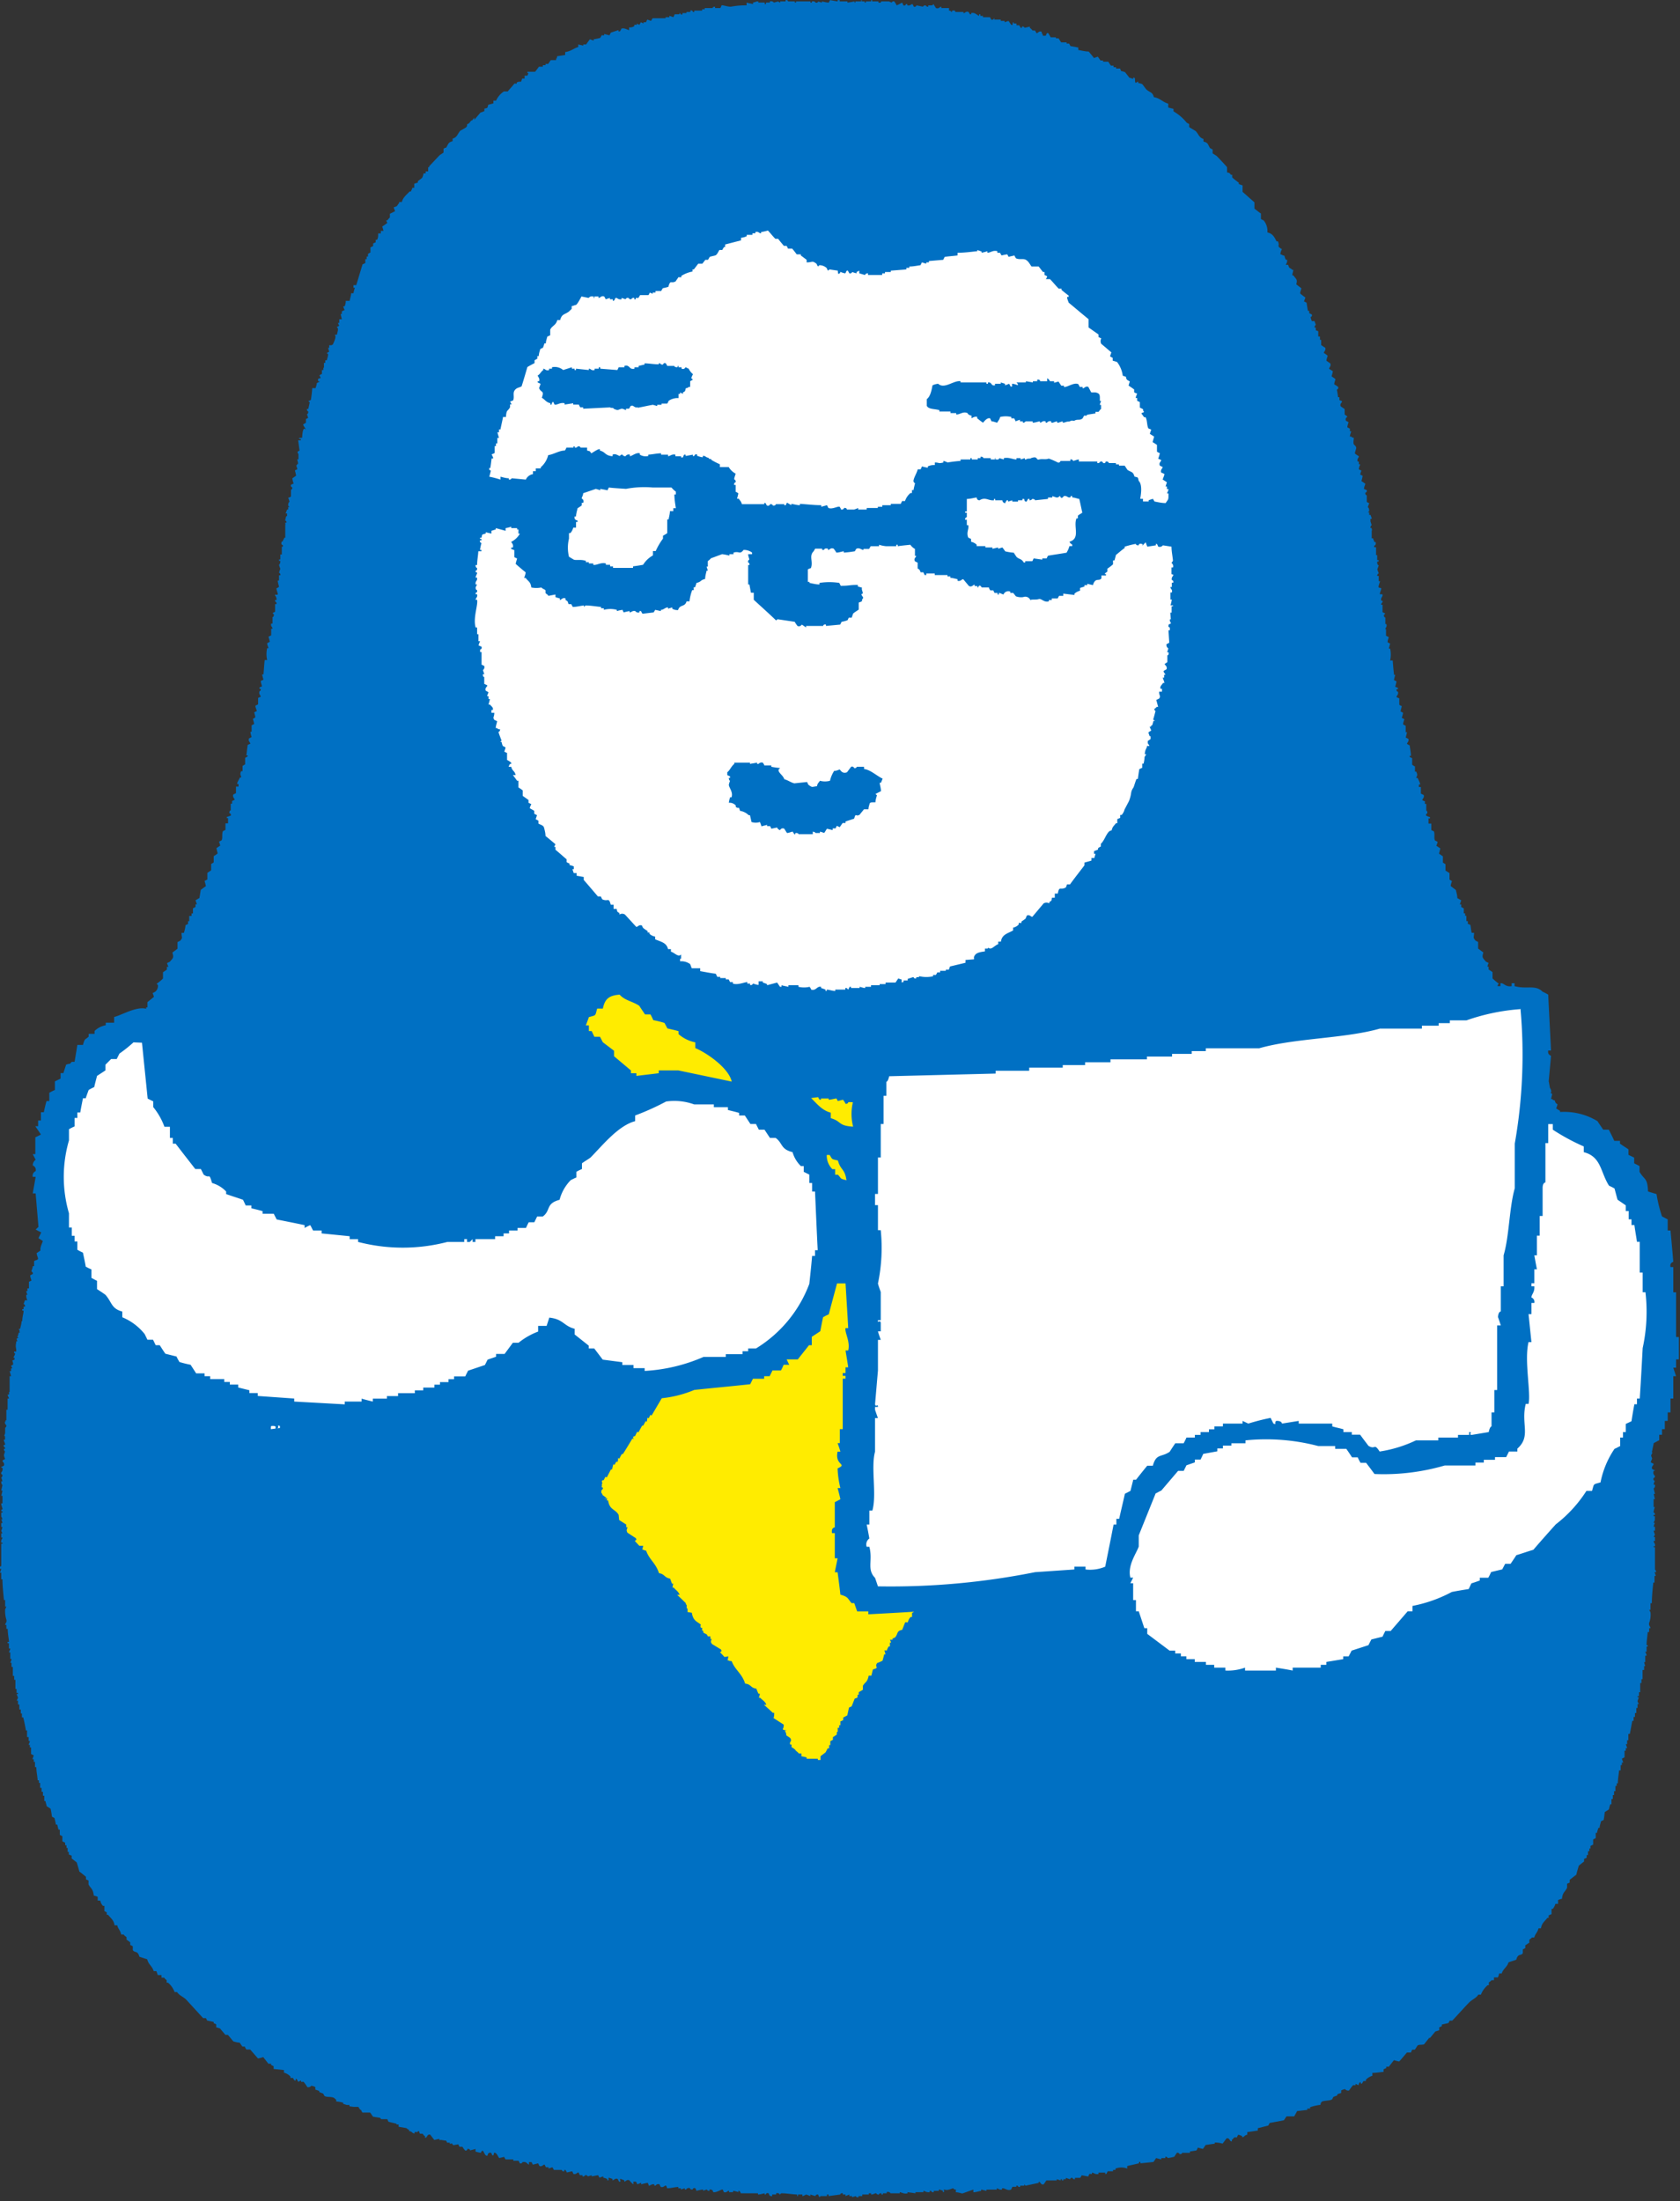 <svg xmlns="http://www.w3.org/2000/svg" width="15.029" height="19.689" viewBox="0 0 15.029 19.689">
  <rect x="0" y="0" width="15.029" height="19.689" fill="#333333" stroke="none"/>
  <g id="Group_208" data-name="Group 208" transform="translate(-387.207 -648.19)">
    <g id="Group_207" data-name="Group 207">
      <path id="Path_1942" data-name="Path 1942" d="M399.1,653.279a4.337,4.337,0,1,1-4.336-4.338,4.336,4.336,0,0,1,4.336,4.338" fill="#fff"/>
      <path id="Path_1943" data-name="Path 1943" d="M402.022,662.254c0-.02-.009-.02-.01-.024v-.2H402v-.009h.012c.005-.028-.015-.034-.011-.047l.011,0v-.035H402l.012-.022a.21.21,0,0,1-.012-.035h.012v-.035H402a.246.246,0,0,1,.011-.036H402a.155.155,0,0,1,.011-.023v-.035H402v-.012h.011a.019.019,0,0,0-.012-.023.25.25,0,0,1,.012-.047H402V661.6h.012a.447.447,0,0,1-.011-.047h.011l-.012-.049s.016-.006.012-.033H402a.11.11,0,0,1,.011-.035s-.017,0-.012-.024a.017.017,0,0,0,.012-.021.035.035,0,0,1-.012-.038c0-.015.012,0,.012-.011a.1.1,0,0,1-.024-.012c-.01-.025.014-.031.013-.047a.2.2,0,0,1-.025-.012c0-.011.008-.021.012-.035a.263.263,0,0,1-.012-.033.02.02,0,0,0,.012-.023h-.012v-.012a.023.023,0,0,0,.012-.025l-.012,0v-.012a.352.352,0,0,1,.012-.035h-.012v-.106s-.015,0-.012-.023a.033.033,0,0,0,.012-.033h-.012v-.106h-.013l0-.1h-.012c0-.012.006-.024.01-.036h-.01v-.023h-.012a.181.181,0,0,1,.012-.035h-.012v-.024h-.01c0-.007.007-.015.01-.023v-.012h-.01v-.07H401.9v-.01h.014l0-.012h-.011v-.025h-.01c0-.014.018-.019.01-.045h-.011v-.06h-.012a.018.018,0,0,1,.011-.022v-.014h-.012v-.07h-.011c0-.01.008-.021.011-.033h-.011v-.023h-.013v-.014h.013a.312.312,0,0,1-.013-.045h-.011c0-.012.008-.024.011-.035h-.011c0-.024-.008-.049-.012-.071h-.012c0-.031-.007-.062-.012-.093h.012v-.012h-.012V659.9H401.8c-.005-.018.011-.022.011-.024l-.011-.035h-.024a.08.08,0,0,0,.013-.047h-.013l.013-.033h-.013v-.026h-.011v-.058a.114.114,0,0,1-.023-.01c0-.016.007-.031.011-.047l-.022-.012c-.006-.015.011-.023.011-.023a.266.266,0,0,1-.011-.047h-.013v-.047a.278.278,0,0,1-.036-.023.405.405,0,0,0,.011-.047l-.033-.023c.007-.03-.02-.069-.03-.116h-.013c0-.013.022-.023.013-.047a.143.143,0,0,0-.024-.009l.011-.038-.022-.011v-.024h-.012c0-.013.021-.021.012-.045a.074.074,0,0,1-.023-.013c0-.014.022-.022.01-.045l-.022-.012c0-.013-.017-.027-.013-.041a.121.121,0,0,0-.024-.01c.005-.017.008-.033.014-.049h-.014v-.023h-.011c-.007-.01-.016-.023-.024-.033h.024c-.009-.039.009-.02-.009-.043h-.014v-.023h-.012l.012-.036-.069-.058c0-.014.007-.029.013-.047l-.048-.035c0-.014.007-.032.011-.047l-.058-.045c0-.012.022-.023.012-.047a.177.177,0,0,0-.037-.023.074.074,0,0,0,0-.059c-.014-.012-.029-.023-.046-.035a.209.209,0,0,1,.013-.035h-.012v-.024a.37.37,0,0,1-.036-.023c0-.024-.006-.047-.01-.071a.325.325,0,0,1-.047-.035c0-.009.007-.023.011-.033l-.023-.013v-.024c-.012-.006-.023-.014-.035-.021a.249.249,0,0,0,.012-.036c0-.007-.016,0-.024-.035-.023-.008-.011,0-.023-.013h-.011l.011-.045-.035-.024v-.023s.022.012.018.012l-.013-.073c-.014-.012-.03-.023-.045-.035,0-.012.009-.023.01-.033l-.034-.025v-.022h-.011c0-.014.008-.023.011-.037l-.06-.045v-.059a.612.612,0,0,0-.057-.044v-.049l-.046-.036v-.058a.545.545,0,0,1-.045-.035c0-.014.006-.03.01-.045-.02-.016-.038-.033-.058-.047v-.059c-.008-.006-.015-.008-.022-.013V657.2H400.7v-.047l-.061-.047.013-.033-.022-.014a.06.06,0,0,1-.025-.058l.01-.012a.559.559,0,0,1-.056-.047v-.056c-.012-.01-.024-.016-.035-.024v-.025h-.011a.127.127,0,0,1,.011-.033l-.024-.012c-.029-.035-.038-.035-.023-.082l-.047-.035v-.059l-.023-.012c-.025-.031-.015-.023-.013-.07h-.022c-.005-.021-.007-.047-.011-.07a.139.139,0,0,0-.023-.01v-.025h-.013v-.047h-.011v-.022l-.012,0v-.044a.13.13,0,0,0-.023-.012v-.024h-.013c.005-.011.008-.023.013-.037-.013-.006-.023-.014-.035-.019,0-.026-.008-.049-.013-.073l-.046-.035c0-.015.007-.031.011-.045l-.022-.013V656l-.036-.023v-.057l-.023-.014v-.056l-.035-.024.012-.047c-.012-.007-.024-.017-.036-.023a.291.291,0,0,0,.012-.035.1.1,0,0,0-.023-.012c-.013-.023,0-.051-.01-.082l-.024-.012v-.058h-.025v-.047H400v-.01a.172.172,0,0,1-.034-.014c-.008-.015.01-.021.01-.021,0-.028-.01-.023-.01-.023v-.061h-.012v-.024a.079.079,0,0,1-.023-.009c0-.014.021-.024.012-.047l-.025-.012v-.059H399.9v-.023h.012c0-.012-.02-.051-.023-.058h-.013c.007-.026.016-.022,0-.057h-.011v-.047c-.008,0-.016-.01-.025-.014v-.056c0-.01-.026-.006-.022-.024h.011c0-.031-.008-.062-.011-.094a.113.113,0,0,1-.024-.013c0-.012.02-.022.012-.045l-.024-.012c.005-.015.008-.031.012-.047h-.012v-.058l-.023-.012c0-.016.007-.031.011-.047l-.023-.012c.005-.015.009-.031.012-.044a.08.08,0,0,0-.022-.012c0-.016.007-.031.01-.049a.067.067,0,0,1-.022-.012v-.057l-.025-.011c0-.016.02-.02.013-.049,0,0-.016,0-.013-.022h.013v-.011a.1.1,0,0,0-.025-.01.5.5,0,0,0,.012-.049l-.022-.011c0-.016.007-.03.01-.047h-.01c-.005-.041-.009-.086-.012-.129h-.023a.251.251,0,0,0,0-.106h-.012l.012-.045a.107.107,0,0,1-.023-.013c0-.016.007-.03.011-.045l-.025-.012v-.059H399.6c0-.015.018-.019.009-.046H399.6v-.059s-.016,0-.012-.023l.012-.012-.025-.012V653.6h-.012c0-.018.013-.022.012-.024v-.013h-.012c-.005-.028.01-.03.012-.047s-.015-.008-.022-.01.007-.033.01-.047-.015-.008-.022-.014.007-.039.012-.056h-.012v-.047h-.013a.02.02,0,0,1,.013-.023l-.013-.036.013-.035s-.018-.006-.013-.035h.012V653.2h-.013v-.045h-.01v-.07H399.5v-.012c.007-.007.019-.007.013-.035H399.5c0-.017-.009-.017-.009-.033h-.013v-.07c.009-.006,0-.008,0-.01v-.012h-.011c0-.025.011-.023.011-.023a.354.354,0,0,0-.011-.035c-.007,0,.005,0,0,0v-.024h.012a.248.248,0,0,0-.012-.035h-.011v-.023h-.013l.013-.012c0-.028-.013-.035-.013-.035s.009-.024.013-.036a.046.046,0,0,1-.022-.011v-.059s-.015,0-.013-.023a.017.017,0,0,0,.013-.022.262.262,0,0,0-.025-.011c0-.018.009-.032.012-.047l-.035-.024a.245.245,0,0,0,.011-.047l-.022-.011a.181.181,0,0,1,.011-.035l-.023-.012c0-.016.008-.031.012-.045h-.012v-.025h-.011c-.008-.026.014-.036.011-.047a.358.358,0,0,1-.035-.024c0-.014.007-.029.011-.045s-.012-.029-.021-.037l0,0,0,0c-.007-.015,0-.045,0-.058-.023-.008-.01,0-.023-.012h-.012c0-.016.008-.031.012-.047h-.012v-.023a.125.125,0,0,0-.023-.012c0-.016.007-.031.011-.047l-.023-.012c-.011-.025.012-.033.012-.037s-.023-.017-.024-.021v-.047l-.035-.024c-.012-.025.016-.035.011-.047l-.023-.009v-.026h-.012a.6.6,0,0,0-.011-.068.017.017,0,0,0,.011-.025.337.337,0,0,0-.034-.022c0-.016.007-.031.011-.047l-.035-.025c.005-.014.008-.029.012-.045l-.034-.022c0-.013.021-.025.01-.049l-.034-.023c0-.015.008-.031.011-.045a.268.268,0,0,0-.034-.025c0-.012.021-.024.012-.047-.012-.006-.024-.016-.036-.023v-.047h-.011V651.2H399v-.047l-.022-.009v-.024h-.012c0-.014.012-.025.012-.025l-.012-.033h-.024a.247.247,0,0,1-.011-.036.016.016,0,0,0,.011-.023l-.023-.012v-.021h-.012l-.012-.073-.023-.011.013-.034c-.016-.013-.032-.023-.047-.037,0-.015.007-.029.011-.046l-.046-.036c.013-.044,0-.044-.026-.08h-.009c0-.015.007-.033.009-.049h-.009c-.021-.023-.026-.005-.037-.045h-.022s.019-.029.011-.046h-.011a.251.251,0,0,1-.012-.036c-.012,0-.022-.009-.036-.013a.108.108,0,0,1,.014-.045c-.054-.033-.015-.023-.036-.07h-.012c-.021-.04-.034-.069-.082-.08a.148.148,0,0,0-.034-.108.138.138,0,0,1-.024-.012V650.1c-.019-.013-.039-.029-.058-.044V650l-.106-.094v-.058a.288.288,0,0,1-.034-.012v-.012a.63.63,0,0,1-.059-.047v-.023h-.01c-.017-.016-.006-.016-.036-.022v-.047c-.031-.035-.064-.07-.093-.1l-.036-.023v-.035l-.023-.012c-.022-.033-.013-.047-.059-.059v-.023c-.04-.012-.043-.043-.07-.071l-.058-.035V649.3c-.007-.006-.017-.008-.023-.014a.424.424,0,0,0-.117-.1v-.022l-.047-.012v-.035c-.051-.013-.069-.048-.129-.058-.012-.049-.039-.041-.069-.071-.012-.015-.024-.033-.035-.046a.218.218,0,0,0-.036-.01v-.012c-.006,0-.015.008-.023.012-.011-.02,0-.035-.011-.047h-.011v.012a.141.141,0,0,0-.034-.012c-.013-.018-.026-.033-.038-.049a.16.16,0,0,0-.035-.01.093.093,0,0,1-.009-.023h-.037v-.012h-.022v-.014h-.024a.344.344,0,0,1-.023-.035h-.047v-.011h-.023l-.024-.034-.035.012c-.015-.021-.031-.039-.047-.058-.03,0-.061-.008-.093-.014v-.022l-.07-.013-.012-.022h-.022v-.011H396.7c-.008-.012-.016-.024-.023-.036h-.024v-.009h-.047a.342.342,0,0,0-.022-.038c-.018-.005-.016.022-.024.024h-.023c-.007-.024,0-.01-.011-.024v-.011c-.024-.014-.037.017-.047.011l-.013-.023h-.022a.1.1,0,0,0-.024-.024v-.011l-.047.011s-.005-.015-.024-.011v.011h-.011l-.013-.023H396.3V648.4h-.025v-.011c-.017,0,0,.033-.022.023l-.024-.035-.035.012v-.012h-.034v-.012h-.058v-.012H396.1s-.007.02-.026.012a.21.21,0,0,0-.011-.021H396v-.012h-.023v-.014h-.011v.014c-.023-.008-.036-.033-.071-.025v.011h-.011a.169.169,0,0,0-.013-.021c-.024-.01-.031.013-.045.01v-.01h-.07c-.006,0,0-.018-.025-.012s.006.014-.009.012,0-.01-.025-.012v-.023h-.069v-.012c-.015,0-.021.022-.048.012-.007-.012-.016-.024-.022-.035l-.012.011h-.035v.012a.022.022,0,0,1-.023-.012c-.022,0-.024.012-.024.012l-.058-.012a.018.018,0,0,1-.024.012l-.011-.023c-.017,0-.019.017-.047.011v-.011h-.013a.015.015,0,0,1-.022.011l-.012-.025a.528.528,0,0,1-.048.025.259.259,0,0,0-.022-.035c-.015-.006-.024.01-.024.01l-.023-.01h-.07s0,.016-.024.01v-.01h-.057v-.012H395v.012h-.047v.01h-.011v-.01h-.025v-.012c-.017,0,.005.01-.01.012h-.048v.01c-.016,0,0-.008-.011-.01a.59.59,0,0,1-.06.01v-.01h-.069v-.012H394.7v.012l-.067-.012a.125.125,0,0,0-.012.022c-.02,0-.04-.006-.061-.01v.01a.251.251,0,0,1-.033-.01s-.006.016-.024.01c0,0-.007-.016-.033-.01v.01h-.013v-.01h-.129v.01h-.011v-.01h-.058c-.005,0,0-.015-.024-.012v.012h-.048v.01a.135.135,0,0,1-.021-.01.344.344,0,0,1-.036.01.032.032,0,0,0-.036-.01v.01h-.035v.014h-.011v-.014h-.057v-.01h-.015a.145.145,0,0,1-.033.01v.014c-.019-.006-.039-.008-.057-.014v.025a.686.686,0,0,0-.141.012c-.035,0-.07-.016-.083-.012a.13.13,0,0,1-.011.024h-.047v-.012c-.024,0-.022.012-.022.012h-.071v.011h-.023v.012h-.07v.012h-.012a.016.016,0,0,0-.023-.012v.012h-.035v.01h-.036v.011c-.021.008-.015-.008-.023-.011s.005.008-.011.011h-.036a.1.1,0,0,1-.012.026.211.211,0,0,0-.035-.012v.012h-.034v.009h-.116l-.014.024-.033-.012a.133.133,0,0,0-.012.024h-.022v.011l-.024-.011-.013.023a.086.086,0,0,1-.023-.012v.012h-.023v.012a.07.07,0,0,1-.046.011v.024c-.014,0-.044-.024-.07-.012,0,.008-.009.016-.012.024h-.013v-.012l-.069.023a.267.267,0,0,1-.012.024l-.047-.012v.012h-.023a.167.167,0,0,1-.012.023.556.556,0,0,1-.059.012v.012l-.034-.012-.034.047h-.025v.01l-.045-.01v.023c-.045.012-.061.037-.117.045v.026l-.071.011c-.007.024,0,.01-.01.024v.011h-.048c-.008.01-.015.024-.024.034h-.023v.011h-.024v.014h-.035c-.011.016-.023.031-.034.045h-.069v.012h.01l-.01.023H391.9v.026h-.022c-.016.052-.007.013-.048.035v.01h-.022c-.018.025-.04.046-.059.07h-.034a.187.187,0,0,0-.07.082l-.024,0v.025l-.046.012c-.01.031,0,.027-.035.035v.022a.253.253,0,0,1-.035.013l-.055.065v-.02l-.02.026h-.007a.2.2,0,0,0-.018.023l-.02.012v.015l-.009.012c-.018.01-.033.02-.051.029-.026.028-.026.059-.069.071v.023c-.044.012-.036.026-.059.059h-.008v0l-.014.008v.035l-.035.023-.094.1v.008l-.009,0v.037h-.022v.018l0,0h-.019a.15.15,0,0,1-.012.039c-.013.012-.026.02-.039.031v.012l0,0-.032.01v.037h-.018c0,.012-.009.021-.012.033h-.012c-.024.027-.06.053-.069.094h-.025v.011c-.023.022-.005.024-.047.036,0,.011.008.023.011.035-.014.008-.029.015-.046.023v.033a.249.249,0,0,0-.023.026h-.011l.011.023c-.015.012-.03.022-.046.033.005.012.008.026.012.038h-.024v.023h-.024c0,.029,0,.039-.01.057l-.012,0v.023a.2.2,0,0,0-.023.01v.023l-.024.012v.045l-.022.013v.024h-.012v.023h-.012v.035l-.025.012c-.018.061-.037.123-.056.186h-.025v.023h.013a.27.27,0,0,0-.013.049h-.021c0,.023-.01.045-.013.068H390.3a.109.109,0,0,1-.01.049h-.013a.188.188,0,0,0,.013.033l-.025.012v.024h-.011l.011.047h-.023v.033h-.012a.192.192,0,0,0,.012.025.1.1,0,0,1-.022.01l.01.014,0,.009h0v.008l-.009.039H390.2c.019.012,0,.055-.016.088l-.012.006v0h-.02v.023h-.01l.01.035-.022.012.012.01c0,.02-.008.039-.012.055l-.005,0h0l-.008,0v.023h-.012v.043l0,0v0H390.1v.021l-.013,0v.035a.1.1,0,0,0-.022.012l.011.024c-.005.005-.028,0-.024.021s.019,0,.013.014a.13.13,0,0,0-.024.011c0,.014-.007.03-.011.045H390c0,.02-.008.084-.012.106l-.023.01.013.011-.013.059h-.012a.02.02,0,0,0,.012.023c0,.024-.012.024-.012.024l.011.033,0,0v0l-.02.01v.035c-.007,0-.014.008-.023.012s.019.035.023.05c-.028-.039-.033.043-.034.071,0,0-.046,0-.023.011h.011v.012h-.024c.005.029.008.061.013.092a.065.065,0,0,0-.018.01c0,.006,0,.011.008.021l0,0v.022h0v.025h-.012a.287.287,0,0,1,.008.029l0,.014h-.009v.01l-.008,0a.245.245,0,0,1,.011.035l-.022.011a.45.45,0,0,1,.011.047l-.034.024a.219.219,0,0,0,.012.047.106.106,0,0,0-.024.011c-.006.018.011.022.012.024,0,.019-.012.019-.012.021v.059a.051.051,0,0,1-.025.011.252.252,0,0,1,.012.036s-.013.007-.012.035l.012.012h-.012v.023h-.01c-.005.014-.008.024-.013.035h.013v.024c-.008,0,0,0-.005,0s-.008.023-.011.035.012,0,.011.023h-.011v.012c.008,0,0,0,0,.01V653h-.01c0,.016-.012.016-.011.033h-.01c-.01.028,0,.028.01.035v.012h-.01v.07h-.013v.045h-.012v.012h.012c0,.029-.012.035-.012.035a.159.159,0,0,0,.012.035.376.376,0,0,0-.012.036.02.02,0,0,1,.012.023h-.012v.047h-.011c0,.019.008.039.011.056a.088.088,0,0,1-.023.014c0,.014.008.031.012.047s-.016.008-.024.01.017.019.012.047h-.012v.013s.017.006.012.024h-.012v.068l-.023.012.012.012c0,.027-.012.023-.012.023v.059h-.012c-.007.027.014.031.012.046h-.012v.059l-.024.012.012.045a.114.114,0,0,1-.024.013c0,.016.009.032.012.045h-.012a.235.235,0,0,0,0,.106h-.022c-.005.043-.007.088-.011.129h-.013c.005.017.008.031.013.047l-.024.011c0,.016.007.032.011.049a.117.117,0,0,0-.023.01v.011h.01c.006.022-.009.018-.01.024-.007.027.009.031.012.047l-.024.011v.057a.138.138,0,0,1-.024.012c0,.018.009.033.013.049a.078.078,0,0,0-.024.012.2.2,0,0,1,.01.044l-.022.014a.372.372,0,0,1,.012.045l-.023.012v.058h-.011a.246.246,0,0,0,.011.047l-.023.012c-.01.023.009.033.012.047l-.024.011c-.005.032-.008.063-.012.094h.012c0,.018-.019.014-.023.024v.056l-.023.014v.047h-.013c-.015.035,0,.031,0,.057h-.012c0,.009-.027.046-.023.058h.012v.023h-.023v.059l-.024.012c-.009.023.009.033.013.047l-.024.011v.024l-.012,0v.061s-.012-.005-.012.023c0,0,.019.006.012.023l-.035.012v.01h.011v.047h-.023v.058l-.023.012c-.012.031,0,.059-.012.082l-.023.012a.2.2,0,0,1,.011.035l-.034.023.011.047a.215.215,0,0,1-.035.024v.056a.145.145,0,0,1-.023.014v.057l-.034.023v.059l-.025.013a.461.461,0,0,1,.012.047c-.016.01-.031.022-.046.033l-.012.073a.362.362,0,0,0-.035.021c.005.012.008.024.013.035h-.013v.024l-.023.012v.046h-.012v.022H388.9v.047h-.011v.025a.256.256,0,0,0-.023.012c0,.021-.008.047-.014.068h-.021c0,.047.014.039-.012.07l-.024.012v.059c-.014.012-.031.023-.046.035.014.047.007.047-.023.082l-.025.012a.332.332,0,0,0,.013.033H388.7v.025l-.035.024v.056a.4.4,0,0,1-.057.047l.012.012a.069.069,0,0,1-.023.058l-.025.014a.151.151,0,0,1,.012.033l-.058.047v.047h-.012v.024a.1.1,0,0,0-.023.011v.059c-.019.014-.039.031-.058.047l.011.045-.013.006,0,.007a.218.218,0,0,1-.031.022v.045l-.008.021-.037.028v.019a.207.207,0,0,1-.017.041l-.021.018a.04.04,0,0,0-.017.013l0,0v0c-.007.01-.01.024-.021.043h-.01v.024h-.012v.021l0,0a.079.079,0,0,1-.021.012c-.008.021,0,.039,0,.064-.008,0-.016.008-.023.01v.024l-.023.011v.024a.043.043,0,0,0-.01.017l0,0h0a.086.086,0,0,0-.021.071h-.021a.24.24,0,0,1-.013.044h.013v.012l-.024.012c-.008.027-.017.054-.023.082h-.023a.711.711,0,0,1-.024.094h-.023c-.009.043-.024.07-.012.1h-.023a.154.154,0,0,1-.007.035l0,0v.018l0,.006h-.01l0,.009h-.019l.011.026h-.011a.1.1,0,0,1,0,.021l-.017.014a.065.065,0,0,0,0,.045H387.9a.181.181,0,0,1-.006.027l-.014.01a.031.031,0,0,0,.011.037l0,.012-.011.008h-.013v.011l-.033.024c.005.017.008.033.013.047-.015.013-.033.023-.048.037a.175.175,0,0,1,.007.027l-.007.029c-.021.016-.039.032-.058.047.005.012.008.024.013.036h-.013v.023h-.011c-.022.023,0,0-.011.043h.023l0,0h0v0a.181.181,0,0,1-.019.029h-.012v.023H387.7a.484.484,0,0,0,.011.049.074.074,0,0,0-.022.01c0,.014-.017.028-.014.041l-.024.012c-.009.023.008.031.012.045a.074.074,0,0,1-.023.013c-.009.024.009.032.011.045h-.011v.024l-.023.011.011.038a.119.119,0,0,0-.023.011c-.009.022.009.032.011.045H387.6c-.011.047-.038.086-.031.116l-.034.023c0,.016.009.031.012.047s-.024.015-.035.025v.045H387.5c0,.016-.009.031-.012.047,0,0,.017.008.012.023l-.023.012c0,.016.008.031.011.047a.137.137,0,0,1-.022.01v.06h-.014v.024h-.01c0,.012.008.023.01.033h-.01a.081.081,0,0,0,.01.049h-.022a.34.34,0,0,1-.012.033s.017.006.012.024h-.012v.023h-.012v.012h.012a.165.165,0,0,1-.005.037h0a.33.33,0,0,0-.007.058H387.4c0,.022-.008.045-.013.069h-.012l.009.021-.005,0,.007.012h-.011l-.006.023h0l0,0-.007.02h.013v0l-.02.012.007.023h-.01l0,.012a.108.108,0,0,0,0,.058v.022h-.019v.013l.008,0v.01h0c0,.01-.014.022-.012.033h.008v.016a.2.2,0,0,0-.02.008l.008.025a.013.013,0,0,0,0,.012.109.109,0,0,0-.019.01l.011.023h-.011v.025h-.013c.005.014.009.03.013.045h-.013v.106h0l0,.01,0,.007,0,.006,0,.012h-.005v.023h-.012c0,.012.008.024.012.036h-.013v.1h-.011v.094h-.007v.012h-.005a.031.031,0,0,0,.012.033c0,.021-.01.019-.011.023v.043c0,.01-.005.018-.008.028l.007.005v.03h-.011c0,.011.007.023.011.035v.012h-.011a.018.018,0,0,0,.011.023v.012h-.01c0,.019.01.023.01.023l-.01.033a.16.16,0,0,0,.011.035.149.149,0,0,0-.024.014c0,.014.022.02.013.045a.171.171,0,0,1-.024.012c0,.015.009,0,.011.011a.038.038,0,0,1-.011.038.016.016,0,0,0,.011.021c0,.024-.011.024-.011.024a.354.354,0,0,1,.011.035h-.011c0,.027.011.033.011.033l-.011.049h.011a.447.447,0,0,1-.011.047h.011v.068h-.011c0,.015.008.033.011.047s-.013,0-.011.023h.011v.012h-.011v.035a.1.1,0,0,1,.011.026h-.011a.142.142,0,0,1,.011.033h-.011v.035h.011a.34.34,0,0,1-.011.035l.011.022h-.011v.037h.011c0,.013-.016.019-.011.047h.011v.009h-.011v.2s-.016,0-.013.024h.013a.182.182,0,0,1-.012.035h.012v.059h.011c0,.062.008.125.013.185h.011v.059h.011l-.011.025a.262.262,0,0,0,.011.092c.006.027-.012.033-.011.047h.011v.035h.012c0,.039.008.078.012.117h-.013v.012h.012v.047h.012c0,.011-.009.021-.012.035h.012v.058h.011c0,.011-.007.025-.011.035h.011v.037h.012v.08h.012v.035h.011v.082h.01v.035h.013v.01l-.013,0c.005.012.01.023.013.033a.1.1,0,0,1-.013.026h.013v.035h.012v.045h.013v.035h.01v.035h.012q.014.059.024.117h.01v.059h.014v.035h.011c0,.012-.008.023-.011.035h.011v.023h.011v.059l.024.012-.012.035h.012v.023h.011v.047h.012c0,.039.009.076.012.118l.011,0v.023l.011,0v.045h.013v.035h.012v.035h.012v.047h.01l.012.047c.012.008.024.014.035.023.005.024.009.047.012.071l.022.011a.556.556,0,0,1,.013.059h.012l.011.045h.012v.047l.023.012v.046l.025.012v.023h.012v.024h.01v.035h.011v.023a.088.088,0,0,0,.025.01v.026l.045.035c.009.027.016.053.024.082.019.014.04.031.059.047v.023l.023.01v.035c.018.037.04.035.047.1a.2.2,0,0,1,.035.011v.034h.023a.092.092,0,0,0,.024.047h.013v.047l.021.011v.022h.012c.025.033.05.045.058.094h.024c.009.037.027.042.035.082h.023c.007.015.018.015.025.025v.021l.033.024v.025c.008,0,.017.008.023.01v.035c.019.028.043,0,.059.059l.07.023c.012.049.044.059.058.106h.024a.36.36,0,0,1,.012.035h.034v.023h.024c.007.014.017.016.022.024v.021h.012a.2.2,0,0,1,.059.084h.022c.022.033.055.041.082.068l.151.165h.025a.133.133,0,0,1,.01.021c.021.006.04.008.06.014v.011a.089.089,0,0,1,.022.01v.026l.035.011c.015.02.032.037.047.057h.023l.048.058a.273.273,0,0,0,.058.012.355.355,0,0,0,.024.035h.022c0,.01.009.016.012.026h.035l.07.08a.358.358,0,0,0,.047-.012l.046.059h.024v.012a.08.08,0,0,1,.023.011v.024l.087.009v0l.005,0v.024a.114.114,0,0,1,.058.035v.012h.024c0,.006.008.015.014.023h.009v-.014c.018,0,.015.022.025.026a.1.1,0,0,1,.023-.012v.012h.023a.329.329,0,0,1,.033.047.034.034,0,0,0,.036-.012.118.118,0,0,1,.036.012v.023a.246.246,0,0,1,.035.012v.01l.035.013.012.022c.027.015.07,0,.093.023s.006,0,.013.026a.247.247,0,0,1,.061.011v.01l.032.01v0h.024v.012l.038.005v0l.015,0,.027,0a.171.171,0,0,0,.017.026l.006,0a.2.2,0,0,0,.013.025h.069c.009.01.016.024.026.037l.063.01.01.012h.034v0l.011,0v0h.01l.01.023.072.018,0,.006a.058.058,0,0,0,.019,0v.021l.069.012.017.013h.007v.013c.033.006.025.02.049.022l0-.01.016-.006v.006c.007,0,.014-.008.02-.012s.007.016.013.024h.02c.009,0,.009.015.025.021v.014c.02.008.016-.035.047-.026l.036.047.045-.01,0,.01h.019a.292.292,0,0,0,.042.006l.009.018h.024v.011a.136.136,0,0,0,.019-.005c0,.005.01.011.012.017h0l.045-.008.01.022.027,0a.2.2,0,0,0,.024.033c.018.006.021-.014.021-.014a.021.021,0,0,1,.025.014c.015-.006.031-.008.047-.014v.024a.366.366,0,0,0,.047.011c.026-.056.027.032.058.026.006,0,0-.033.035-.026a.266.266,0,0,0,.012.024c.018,0,.005-.031.023-.024s.025.032.037.047l.044-.011.012.023h.07v.012h.047a.124.124,0,0,1,.011.023.02.02,0,0,0,.025-.011c.036-.006.036.013.057.023v-.023h.023l.012.023.047-.012.012.024c.026.009.034-.016.046-.012a.241.241,0,0,0,.012.023h.023v.012l.035-.012.013.024h.069c.005,0,0,.015.024.012v-.012h.01a.135.135,0,0,1,.013.023l.047-.011a.1.1,0,0,1,.011.023c.025.01.036-.016.047-.012l.011.024h.024v.011a.022.022,0,0,0,.024-.011.023.023,0,0,1,.024.011l.034-.011v.011l.058-.011a.251.251,0,0,0,.012.023.2.2,0,0,1,.034-.012v.012c.013,0,.025.008.035.01v.013h.012v-.023c.012,0,.024.008.035.01v.013c.015,0,.021-.021.046-.013l.013.025c.027.006,0-.023.013-.025l.034.013v.012c.011,0,.023-.023.045-.012,0,0,.021.026.036.036v-.024h.023a.092.092,0,0,1,.012.024l.035-.014v.014a.536.536,0,0,1,.06-.014c0,.008.006.016.009.025s.02-.017.048-.011v.011h.012a.028.028,0,0,1,.034-.011c.005.008.007.015.012.023.026.008.035-.015.047-.012a.067.067,0,0,1,.01.024c.034,0,.065-.01.1-.012v.012h.023v.011l.035-.011v.011h.012a.027.027,0,0,1,.035-.011s0,.014.023.011c0,0,.005-.019.024-.011a.069.069,0,0,1,.01.023.447.447,0,0,1,.06-.012v.012a.159.159,0,0,1,.035-.012s0,.014.022.012v-.012c.036,0,.027.018.035.024.025.006.073-.027.083-.024l.011.024c.028.008.032-.016.046-.012v.012h.036v-.012a.19.19,0,0,1,.047.012v-.012c.019,0,.02.022.023.022h.153v.011c.02,0,.038-.007.059-.011v.011h.01a.016.016,0,0,1,.023-.011c.011,0,0,.029.035.025v-.014h.035v-.011c.029-.006.029.009.034.011s0-.007.014-.011c.046,0,.092.009.14.011v.014c.017,0,0-.012.011-.014h.036v.014c.012,0,.022-.01.036-.014l.035.014v-.014l.045.014a.021.021,0,0,1,.024-.014c.005.008.008.018.012.024l.011-.01h.057v-.014h.014v.014l.105-.014s0-.015.023-.011v.011h.024v.014l.034-.014v.014h.024v.01l.035-.01s0,.014.023.01v-.01h.034v-.014h.058v-.011H395v.011c.024,0,.032-.013.046-.011a.021.021,0,0,0,.024.011s0-.013.022-.011v.011h.013v-.011h.034v-.01a.028.028,0,0,1,.035.01h.082v-.01c.013,0,.039.019.07.01v-.01l.071.01v-.01h.071v-.012c.011,0,.025.016.056.012v-.012h.012s.005.016.024.012v-.012h.046v-.012a.15.15,0,0,1,.036.012v.012c.026-.006,0-.012.011-.024.027.01.048,0,.08-.011l.012.011h.013V667.8c.019,0,.038.006.057.011.033-.011.063-.023.1-.035v.024c.024,0,.045-.01.069-.012v-.012a.458.458,0,0,1,.047.012v-.012h.093v-.011c.016,0,.019.015.047.011v-.011c.025-.006.045.025.081.011l.012-.025h.035v-.01h.012a.016.016,0,0,0,.022.01v-.01h.037v-.012l.011.012.118-.025v-.01c.02,0,.016.031.045.023.008-.013.017-.023.023-.035h.093v-.011l.036.011v-.011h.011v.011h.013v-.011h.022v-.012l.035.012c.005,0,.005-.016.024-.012,0,0,.005.015.022.012v-.012h.048l.013-.023.058.011.01-.023h.024v-.012c.014,0,.03.02.058.012v-.012h.06v.012h.01a.267.267,0,0,0,.012-.024l.048,0V667.6h.022v-.012a.146.146,0,0,1,.105,0v-.023l.105-.024v-.012h.013v.012l.116-.012a.354.354,0,0,0,.024-.035l.047.012v-.012h.036v-.012a.022.022,0,0,1,.022.012.555.555,0,0,0,.058-.012l.023-.035a.021.021,0,0,1,.025.012c.024,0,.022-.012.022-.012h.07v-.012l.058-.009a.161.161,0,0,0,.013-.026.443.443,0,0,0,.045.012.367.367,0,0,0,.024-.035l.082-.012v-.01a.226.226,0,0,1,.07.01l.035-.047c.031-.009.027.032.048.026v-.014c.013-.006.014-.017.023-.021h.023a.067.067,0,0,1,.011-.024.211.211,0,0,1,.035.012v.01c.022,0,.015-.016.046-.022v-.023l.094-.014v-.021l.094-.024.012-.023.127-.024c.009-.011.015-.023.024-.035h.069c.008-.016.018-.031.025-.047l.092-.011v-.012h.025v-.012a.439.439,0,0,1,.092-.021c.007-.026,0-.012.011-.026s.067-.008.094-.023l.011-.022.035-.013v-.01a.211.211,0,0,1,.035-.012v-.023a.122.122,0,0,1,.035-.012.033.033,0,0,0,.036.012.441.441,0,0,1,.035-.047h.023v-.012a.126.126,0,0,1,.023.012c.007,0,.005-.029.023-.026v.012l.011,0,.013-.023h.022v-.012a.133.133,0,0,1,.058-.035v-.026c.033,0,.065-.006.1-.009V666.7l.024-.011v-.012h.023l.046-.059a.32.32,0,0,0,.047.012c.024-.026.046-.053.069-.08h.036a.158.158,0,0,1,.012-.026h.023c.007-.009.015-.023.023-.035s.039-.006.059-.012l.046-.058H400l.047-.057.035-.011v-.026a.211.211,0,0,1,.023-.01V666.3c.021-.006.038-.008.059-.014.005-.006.008-.016.012-.021h.022c.053-.055.1-.11.154-.165.028-.027.059-.035.08-.068h.023a.21.21,0,0,1,.06-.084h.011v-.023c0-.006.015-.008.023-.022h.023v-.025h.035a.143.143,0,0,0,.011-.035h.023c.014-.045.048-.055.061-.1l.069-.023c.017-.061.041-.031.059-.059v-.035c.008,0,.015-.008.022-.01v-.025l.036-.024v-.023c0-.008.015-.01.023-.023h.021c.012-.04.03-.045.038-.082h.022c.008-.049.033-.061.058-.094h.011v-.022l.026-.011v-.047l.011,0a.112.112,0,0,0,.023-.045h.024v-.034a.13.13,0,0,1,.035-.011c.006-.061.028-.059.046-.1v-.035l.023-.01v-.025c.019-.014.039-.031.059-.045.007-.029.015-.055.023-.082l.047-.037v-.024a.09.09,0,0,0,.023-.01v-.023h.012v-.035h.012v-.024h.01v-.023l.024-.012v-.046l.023-.012v-.047h.012c0-.014.009-.031.012-.045h.011c0-.021.009-.039.012-.059l.024-.011c.005-.024.007-.047.01-.071l.036-.023c.005-.016.008-.031.013-.047h.011v-.047h.012v-.035h.011v-.035h.012v-.047h.012v-.023h.01c0-.04.008-.077.011-.116h.014v-.047h.011v-.023h.013c-.006-.012-.009-.025-.013-.035l.024-.012v-.059h.011v-.023h.012a.24.24,0,0,0-.012-.035h.012v-.035h.011V663.7h.013c.008-.039.015-.078.022-.117h.012v-.035h.012v-.035h.012v-.045h.011v-.035h.013a.079.079,0,0,1-.013-.026.322.322,0,0,1,.013-.035h-.013v-.01h.013v-.035h.011v-.082h.011v-.035h.01v-.082h.014v-.035h.01a.357.357,0,0,1-.01-.035h.01V663h.012c0-.014-.008-.024-.012-.035h.012v-.047h.01v-.012h-.01c0-.041.008-.078.01-.117h.013v-.035h.012c0-.014-.018-.022-.012-.047a.2.2,0,0,0,.012-.094.128.128,0,0,0-.012-.023h.012v-.059h.012c0-.06.007-.123.013-.185h.011v-.059h.01c0-.012-.006-.021-.01-.035ZM390.17,651.307h0l0-.01,0,.01m1.41,1.07h.013c.005-.027.008-.059.012-.086h.014c0-.012-.008-.023-.014-.037a.134.134,0,0,0,.027-.012v-.062h.012v-.024h.012v-.049h.015c-.006-.017-.009-.033-.015-.05h.015v-.026h.013c.007-.037.016-.072.023-.111l.026,0c.005-.072.016-.047.037-.088v-.025h.015c-.006-.008-.01-.016-.015-.024l.028-.012c.012-.033-.005-.062.012-.088s.042-.025.063-.037c.018-.056.035-.115.052-.173.02-.012.043-.024.064-.035v-.026a.161.161,0,0,0,.025-.014v-.023h.013c0-.022.008-.043.013-.062a.108.108,0,0,1,.024-.012.352.352,0,0,0,.013-.039h.013c0-.02.008-.039.013-.061l.026-.012v-.05c.016-.036.052-.038.063-.086h.026c.015-.055.037-.047.077-.075l.026-.025v-.025c.012,0,.024-.008.037-.01s.044-.065.051-.076l.064.013a.037.037,0,0,1,.039-.013c.017,0-.006.015.012.013v-.013h.037v.013c.017,0,.024-.023.051-.013a.122.122,0,0,1,.013.025l.038-.012v.012h.026v.014c.022,0,.015-.022.027-.026s.02.018.051.012v-.012l.038.012s0-.016.025-.012a.023.023,0,0,0,.024.012.023.023,0,0,1,.027-.012v.012h.013v-.012h.024l.015-.025h.075a.1.1,0,0,0,.012-.023l.026.011v-.011h.025v-.014h.052c0-.006.009-.016.013-.025a.449.449,0,0,0,.05-.012c.019-.068.023-.026.065-.049.008-.014.018-.024.024-.037h.027v-.012a.283.283,0,0,1,.1-.039V650.6h.012l.039-.051h.037l.027-.035h.024l.015-.026c.016-.006.032-.008.049-.013s.026-.032.038-.049h.027c0-.008.009-.016.013-.026h.011v-.023l.142-.037v-.023a.15.15,0,0,0,.051-.014v-.012h.051v-.014h.026v-.011c.029-.01.034.013.051.011v-.011a.548.548,0,0,0,.062-.014c.023.025.043.051.066.074h.025c.016.022.035.043.051.063h.024a.1.1,0,0,1,.013.025h.038c.015.018.027.033.04.051h.037v.01l.052.039v.023c.058,0,.046-.019.088.012l.013.025.014-.012a.1.1,0,0,1,.063.024c.005.008.008.018.013.025l.014-.011.074.011s0,.045.013.024c.018,0,0-.014.013-.012a.157.157,0,0,0,.039.012c.008,0,.008-.03.025-.024l.013.024a.022.022,0,0,0,.026-.012.25.25,0,0,0,.039.012v-.012l.024-.012v.024l.051.015a.025.025,0,0,1,.027-.015v.015h.127v-.015h.025v-.012h.052v-.012l.139-.011v-.014h.027v-.012c.034,0,.066-.007.1-.012l.012-.025.039.012v-.012h.024v-.012l.128-.011.013-.026c.038-.006.077-.008.115-.013v-.024c.059,0,.119-.008.177-.014v-.011c.013.006.024.008.038.014v.011a.438.438,0,0,0,.052-.014v.014c.028,0,.049-.025.089-.014v.014h.025c0,.008.01.016.013.024a.5.5,0,0,1,.051-.01l.012.023c.018-.006.035-.008.051-.013l.014.025c.033.016.064,0,.089.014s.035.039.051.06h.064l.038.049h.014v.027a.107.107,0,0,1,.024.012c0,.006-.007.016-.012.025h.037c.028.028.05.057.078.085h.025v.011c.021.018.042.035.064.051v.012h-.014c0,.017.009.035.014.051.058.048.119.1.178.148v.074l.089.063v.023l.025.012a.051.051,0,0,0,0,.049c.031.025.06.051.09.076l-.012.035a.148.148,0,0,0,.024.014v.025l.039.012a.255.255,0,0,1,.051.123c.052.016.015.006.039.037l.024.014-.011.037c.016.011.035.023.05.035v.025a.13.13,0,0,0,.027.012.205.205,0,0,0-.014.039h.014v.025l.024.012v.049l.025.012c.016.023-.008.007.013.025-.014.014,0,0-.025.014l.025.035h.013c.016.027.011.072.025.1l.026.011c-.005.012-.009.026-.013.037.013.01.025.016.039.026-.005.015-.01.033-.014.049a.365.365,0,0,1,.039.025v.06a.169.169,0,0,0,.026.014.462.462,0,0,1-.015.049l.027.012c0,.015-.024.023-.012.05a.146.146,0,0,0,.025.012c0,.014-.023.024-.013.051.008,0,.018.008.026.01s-.008.035-.013.051l.038.025-.012.037h.012v.024h.014c0,.013-.009.025-.013.039h.013c0,.064,0,.046-.025.086-.035,0-.069-.008-.1-.014l-.014-.024-.038.012v.012h-.051v-.024h-.025c.007-.037.021-.128-.013-.16-.01-.035,0-.029-.038-.039-.013-.047-.029-.037-.063-.06l-.025-.038h-.051v-.011h-.027v-.012h-.064s0-.015-.025-.014c-.009.006,0,.018-.025.014a.021.021,0,0,0-.025-.014.025.025,0,0,1-.028.014v-.014h-.165V652.3c-.015,0-.033.01-.051.013a.02.02,0,0,0-.025-.013v.013h-.088s-.005.02-.024.014a.592.592,0,0,0-.081-.035c-.033.012-.053,0-.086.008s-.006-.035-.073-.012c0,.008-.037,0-.042.012h-.013v-.012l-.038.012v-.012H396.3v.012c-.03,0-.068-.022-.113-.012v.012l-.041-.012s0,.016-.025.012.006-.014-.013-.012v.012h-.038v-.012h-.063c-.005,0-.005-.016-.028-.012v.012h-.025v.012H395.9v-.012h-.012v.012H395.8v.013a1.105,1.105,0,0,0-.116.014.145.145,0,0,0-.038-.014v.014c-.045.012-.037,0-.076,0v.023a.13.13,0,0,0-.063.012v.012a.434.434,0,0,1-.052-.012l-.012.026h-.026c-.009.035-.032.068-.038.1a.022.022,0,0,0,.014.024c-.005.021-.011.043-.014.062h-.014v.026h-.013a.16.16,0,0,0-.049.072h-.026l-.012.025h-.089v.012H395.1v.014h-.04v.011h-.1v.014h-.076v-.014a.239.239,0,0,1-.037.014h-.064s0-.018-.025-.014c0,0-.006.018-.027.014a.086.086,0,0,0-.013-.025c-.019-.006-.064.025-.1.011l-.013-.025-.051.014v-.014c-.064,0-.127-.008-.191-.012v.012c-.026,0-.05-.008-.077-.012v.012l-.039-.023-.011.023h-.013V652.7h-.076s0,.016-.027.012c0,0,0-.014-.024-.012a.019.019,0,0,1-.027.012c-.008,0-.006-.027-.025-.023v.011h-.2c-.009-.029-.014-.027-.028-.049H393.8a.334.334,0,0,0,.012-.048.094.094,0,0,0-.024-.014v-.061h-.013a.02.02,0,0,1,.013-.025.021.021,0,0,0-.013-.025c0-.016.009-.034.013-.051a.161.161,0,0,1-.062-.059h-.079v-.025a.683.683,0,0,1-.076-.039c0-.016-.022,0-.026-.02-.023,0-.029-.021-.051-.015v.011c-.016,0-.033-.007-.051-.013v-.012c-.021-.006-.023.012-.026.014l-.012,0v-.012l-.064.012v-.012h-.014a.174.174,0,0,0-.011.025H393.3v-.011h-.051v-.014c-.031-.008-.049.014-.065.014v-.014h-.063v-.012c-.039,0-.077.01-.115.012v.012a.1.1,0,0,1-.075-.012v-.012c-.032-.01-.069.024-.089.026v-.014a.033.033,0,0,0-.039.014c-.023,0-.027-.014-.027-.014a.02.02,0,0,0-.023.012c-.013,0-.038-.026-.066-.012v.014c-.07-.006-.059-.036-.114-.051v-.012c-.013-.006-.063.031-.077.037-.014-.021-.007-.017-.037-.025v-.026H392.4s0-.015-.024-.011a.026.026,0,0,1-.027.011v-.011h-.012v.011h-.064c0,.008-.008.018-.013.026-.051,0-.1.035-.149.041a.206.206,0,0,1-.067.109v.01H392v.025h-.025v.026a.085.085,0,0,0-.064.049l-.127-.012s-.006.015-.025.012v-.012c-.026,0-.051-.008-.075-.014v.026a.826.826,0,0,0-.1-.026c.005-.016.009-.033.013-.049s-.018,0-.013-.025m5.19.656c.009.016.009.014.025.026v.013h-.025a.228.228,0,0,1-.026.059c-.056.01-.111.017-.166.027a.266.266,0,0,0-.012.024h-.039v.011l-.077-.011-.012.025h-.064v.012h-.012c-.024-.037-.036-.026-.064-.049-.009-.012-.017-.025-.026-.039a.478.478,0,0,1-.076-.012c-.009-.012-.016-.023-.026-.035l-.038.012v-.012l-.051.012v-.012h-.063v-.012h-.078v-.013a.107.107,0,0,0-.05-.026v-.025l-.025-.012c-.02-.047.008-.076,0-.111h-.013v-.049h-.015a.019.019,0,0,1,.015-.023v-.04h-.015v-.011h.015v-.112c.031,0,.058-.009.088-.013,0,0,0,.025.026.025.052-.033.081.006.129,0v-.012h.011v.012h.064s0,.023.026.026c0-.008.009-.018.013-.026h.012v.012l.038-.012v.012h.051v-.012h.039v-.012h.013c.012,0-.005.024.025.024l.012-.024h.014v.012a.029.029,0,0,0,.025-.012c.022,0,.025.012.025.012l.115-.012v-.013h.039v-.012l.037.012a.028.028,0,0,0,.027-.012c.017,0,0,0,.012.012s.026-.012.026-.012c.029-.006.032.012.051.012s0-.018.025-.012v.012c.021,0,.043.01.063.013.01.041.018.082.027.123-.014.01-.027.016-.039.026v.025h-.013c-.03.074.038.18-.063.209m-3.519-.3h-.025v.026H393.2c0,.023-.007.048-.012.074h-.012v.123a.321.321,0,0,1-.038.023v.026a.558.558,0,0,0-.065.111h-.025v.039a.244.244,0,0,0-.088.084c-.03.006-.062.01-.09.014v.014h-.179v-.014h-.026v-.014h-.038v-.012c-.043-.013-.086.02-.113.012v-.012h-.039v-.011h-.027v-.012c-.05-.017-.094,0-.113-.014l-.038-.023a.341.341,0,0,1,0-.162v-.049h.012a.113.113,0,0,0,.026-.049h.025v-.051h.014v-.011c0-.006-.032,0-.027-.038h.013c0-.023.008-.048.014-.074a.4.4,0,0,0,.037-.025v-.023h.013a.027.027,0,0,0-.013-.038c0-.017.011-.019.013-.048l.114-.039c.013.005.026.007.039.013v-.013c.022.005.042.007.064.013.005-.008.007-.017.013-.025.05.006.1.008.153.012a.878.878,0,0,1,.241-.012h.166a.242.242,0,0,0,.039.037v.025h-.013c0,.041.007.082.013.123m4.45.594c0,.018-.019.02-.013.049,0,0,.017,0,.013.023h-.013v.039h-.013c0,.018.022.022.013.049h-.013v.063h.013a.391.391,0,0,1-.012.052l.022,0v.008h-.012v0h0v.012h0l0,.045-.012,0,.005.06-.009,0h0v.014h0l.011.022a.131.131,0,0,0-.023.013v.018l.012.007v.024l-.012,0,.007.111-.025.014a.036.036,0,0,0,.017.037l-.011.035h.013c.005.027-.011.027-.011.027l0,.061-.024.016c0,.011.025.019.017.047-.008.006-.017.009-.025.015s.011.024.015.035h-.012l0,.026-.013,0a.372.372,0,0,1,.016.047h-.013c-.006.015-.031.029-.022.052l.013,0,0,.026-.026,0c0,.039.018.037,0,.062l-.025.012c.006.021.011.043.017.062l-.014,0c-.01.012,0,.008-.012.01v.006h-.01c.005.019,0,.008.012.022-.007.025-.012.048-.021.076l.017.011h-.014l-.011.038-.012.007v.008h-.012v0l.015.033c-.007.006-.016.01-.024.016v.01a.145.145,0,0,1,.009.025H397.5l0,.026-.025.017a.177.177,0,0,0,0,.021h0a.139.139,0,0,1,.015.024l-.023,0v.01l0,0-.011.023a.129.129,0,0,0-.008.041l.014,0-.016.024a.264.264,0,0,1-.009.06h-.012v.037l-.026.012c-.005.029-.009.057-.013.088h-.012c-.01.023-.017.049-.026.074-.033.049-.012.045-.041.123l-.04.076a.114.114,0,0,1-.026.049h-.013v.026l-.026.011v.037h-.012c-.018.024-.031.03-.038.063a.08.08,0,0,0-.023.01v0c-.032.033-.041.08-.074.111l0,.025c-.009,0-.017.01-.025.014v.012c-.012.006-.023.009-.036.015v.024h.014a.226.226,0,0,0-.011.037l-.026,0,0,.023-.063.018,0,.025c-.039.051-.091.117-.129.17h-.027a.137.137,0,0,1-.01.027c-.051.03-.058-.019-.072.055l-.027,0,0,.037-.025,0c-.006.029,0,.024-.024.039l0,.012a.051.051,0,0,0-.051,0l-.1.119c-.011.006-.025-.024-.05-.01l-.012.028-.036.025,0,.013h-.025v.014a.094.094,0,0,1-.05.028l0,.025c-.048.027-.1.035-.109.1l-.024,0v.023c-.034.01-.062.057-.088.031l-.007.008h-.024l0,.025c-.039.006-.071.01-.088.032s-.007.027-.01.039l-.076.006,0,.025-.138.033a.158.158,0,0,0-.01.028l-.028,0,0,.011-.051,0,0,.014-.025,0a.129.129,0,0,1-.013.023l-.025,0,0,.012a.284.284,0,0,1-.12,0l0,0h-.006v.008h-.019v0h-.005v.009c-.018.008-.022-.006-.025-.009h-.005l-.047.015v.014l-.037,0v.014a.056.056,0,0,0-.017.005l0-.027a.226.226,0,0,1-.03-.01l-.025.037h-.089v.014h-.053l0,.01h-.077v.014h-.052v.011c-.016,0-.034-.008-.05-.011v.011h-.077v-.011h-.012l-.013.025-.014-.014h-.012v.014h-.09v.012c-.026,0-.05-.01-.076-.012v.012h-.011v-.012a.382.382,0,0,0-.04-.014v-.011c-.038-.008-.043.038-.089.025,0-.01-.009-.016-.013-.025a.217.217,0,0,1-.1,0v-.014h-.09v.014c-.021-.005-.041-.008-.062-.014v.014h-.013l-.026-.038-.09.024v-.01a.29.29,0,0,0-.038-.014v-.011h-.038V657c-.016,0-.034-.008-.051-.012a.018.018,0,0,1-.025.012v-.012h-.025v-.013c-.024,0-.087.029-.129.013v-.013h-.025l-.012-.024h-.026v-.012h-.05v-.011h-.026l-.014-.028c-.045-.005-.092-.015-.139-.023v-.026h-.076l-.014-.037a.133.133,0,0,0-.09-.025v-.023H393.3v-.038c-.026.028-.058-.017-.091-.025v-.023h-.026c-.013-.059-.064-.065-.115-.088v-.024a.1.1,0,0,1-.051-.025v-.012H393v-.013a.425.425,0,0,1-.038-.026.072.072,0,0,1-.012-.023c-.029-.012-.04.017-.052.011l-.1-.109a.045.045,0,0,0-.05,0v-.014c-.021-.013-.017-.006-.025-.037h-.027v-.037h-.025c-.02-.072-.023-.023-.077-.049l-.012-.025h-.026c-.042-.049-.085-.1-.127-.148v-.026l-.064-.012V656h-.025a.369.369,0,0,1-.012-.035h.012v-.025a.186.186,0,0,0-.038-.012v-.014a.1.1,0,0,1-.026-.012v-.025c-.034-.029-.067-.059-.1-.086v-.025h-.012l.012-.024c-.029-.025-.06-.051-.089-.074,0-.025-.007-.051-.013-.074s-.033-.026-.05-.037v-.026l-.025-.013.012-.036-.025-.013v-.026c-.011-.008-.026-.015-.039-.023,0-.012.008-.025.013-.037l-.025-.012v-.025l-.052-.037v-.049a.317.317,0,0,0-.038-.026v-.06h-.012c-.013-.018-.025-.035-.038-.051h.025c-.011-.043-.028-.031-.04-.074h-.023a.1.1,0,0,1,.013-.026h.01v-.011a.17.17,0,0,0-.037-.024v-.064c-.008,0-.016-.008-.025-.01a.389.389,0,0,0,.012-.037.1.1,0,0,0-.025-.014.179.179,0,0,1-.011-.037h-.012l.012-.011c-.01-.026-.019-.049-.028-.077.016-.011.007,0,.016-.023-.028-.006-.014,0-.028-.012h-.012c0-.021.009-.041.012-.062l-.025-.012c-.017-.026,0-.022,0-.063h-.026v-.025h.012c.009-.023-.016-.035-.025-.049h-.013c.005-.017.009-.031.013-.049h-.013v-.025h-.011c0-.014.007-.023.011-.035a.115.115,0,0,0-.024-.014c-.013-.027.017-.037.013-.049l-.027-.013v-.061s-.015,0-.012-.025h.013c-.005-.012-.009-.026-.013-.037a.033.033,0,0,0,.012-.037l-.024-.012v-.112h-.013V654s.019,0,.013-.025l-.027-.012a.177.177,0,0,1,.014-.037h-.015v-.063h-.012v-.06h-.013c-.025-.086.023-.2.013-.248h-.013c0-.018.019-.02.013-.049h-.013v-.014s.018,0,.013-.023c0,0-.014,0-.013-.026l.013-.025h-.013c-.005-.029.013-.031.013-.049v-.012h-.013c0-.013.009-.025.013-.039s-.017,0-.013-.023c0,0,.016,0,.013-.023a.025.025,0,0,1-.013-.028h.013c0-.041.009-.082.011-.123h.028v-.012h-.013a.526.526,0,0,1,.013-.062.017.017,0,0,1-.013-.023h.013v-.014h-.013V653h.013c.009-.033,0-.027.038-.037v-.012l.051.012v-.025l.039-.012v-.012l.088.024v-.024a.238.238,0,0,0,.05-.013v.013h.053v.012h.012v.037h.013a.18.18,0,0,1-.078.074c.007.014.022.022.015.051h-.015v.012l.028.011v.063l.025.012c-.005.017-.01.033-.013.048.03.026.058.051.089.075,0,.017-.008.035-.013.05h.013c.023.032.045.034.051.086a.227.227,0,0,0,.09,0c.012.014.031.016.037.026v.023c.006.01.017.01.026.026l.063-.012v.023c.015.006.026.008.039.012v.014c.013,0,.026-.026.051-.014v.014c.021.013.017.007.027.037h.024l.014.025c.034,0,.067-.01.1-.013v.013l.013-.013c.046,0,.094.009.14.013v.012h.025v.014a.226.226,0,0,1,.116,0v.011a.389.389,0,0,1,.051-.011.1.1,0,0,0,.011.023.435.435,0,0,1,.052-.012v.012c.018,0,.022-.017.051-.012a.033.033,0,0,0,.037.012v-.012h.015a.071.071,0,0,0,.013.024l.1-.012c.005-.01.01-.016.013-.023l.051.011v-.011c.026,0,.038-.022.064-.022v.012l.038-.012v.012a.091.091,0,0,0,.052.012c.015-.053.061-.024.076-.078h.026a.424.424,0,0,1,.024-.1h.014v-.026h.012l.013-.039c.044-.009.032-.025.077-.035,0-.023.008-.051.013-.074h.011l-.011-.037h.011v-.049a.125.125,0,0,0,.028-.025l.1-.037a.49.49,0,0,1,.065.013v-.013h.037v-.014c.053-.016.055.021.09-.024a.122.122,0,0,1,.076.024v.014H393.9c0,.015.007.033.011.048a.021.021,0,0,0-.011.026.019.019,0,0,1,.011.023H393.9v.174h.011c.005.025.009.051.014.074h.025v.063c.067.062.136.123.2.185l.013-.011.153.023a.343.343,0,0,0,.025.037.028.028,0,0,0,.038-.012.437.437,0,0,1,.039.026v-.014h.153s0-.017.025-.012v.012l.127-.012.013-.025a.3.3,0,0,0,.053-.014l.011-.023h.026l.013-.037c.014-.012.034-.024.05-.035v-.063c.052-.018.014-.01.039-.039.007-.008-.027-.035-.009-.039s-.01-.037,0-.055l-.038-.011v-.014c-.085,0-.067.008-.153.008l-.013-.026a.584.584,0,0,0-.177,0v.014c-.031,0-.06-.008-.09-.014v-.009h-.014v-.112a.1.1,0,0,1,.027-.011c.023-.059-.02-.108.025-.151l.013-.023h.063v.011h.014c.007,0,0-.019.038-.011v.011c.016,0,.023-.023.051-.011a.272.272,0,0,1,.024.035c.023,0,.043-.008.066-.012v.012a.889.889,0,0,0,.1-.012.08.08,0,0,1,.014-.023c.027-.012.049.013.062.011V653.1h.051l.014-.024h.075v-.013a.306.306,0,0,0,.064.013h.09v-.013h.013v.013c.038-.006.076-.009.113-.013a.114.114,0,0,0,.041.037v.062h.011c0,.014-.025.022-.011.049l.024.012v.051c.005.009.016,0,.026.035h.025l.012.025h.014v-.014h.076v.014h.114v.012h.026v.013c.019,0,.044.008.064.012v.014c.029.008.035-.014.051-.014l.051.061c.028.013.036-.012.051-.012v.012h.025v.013c.017,0,0,0,.013-.013s.025.013.025.013h.065c0,.008.007.018.012.026h.027a.239.239,0,0,0,.011.023h.027v.014h.012v-.014c.013,0,.026.01.041.014a.046.046,0,0,1,.061-.026v.012h.026l.024.03a.132.132,0,0,0,.066.007.049.049,0,0,1,.063.026c.025-.008.049,0,.075-.008s.047.033.091.02v-.012h.026v-.014h.053l.012-.023h.038V653.5l.1.012V653.5a.124.124,0,0,1,.05-.026v-.025l.039-.012v-.013h.025v-.012l.051.012c.022-.073.055-.03.076-.061v-.025h.041l0-.012h-.012c.008-.017.02-.015.024-.025v-.024a.46.46,0,0,0,.051-.039v-.035h.013c.005-.017.009-.033.013-.049.027-.021.05-.043.078-.062v-.012a.834.834,0,0,1,.1-.025s0,.015.025.013c0,0,0-.019.026-.013s-.005.017.012.013a.2.2,0,0,1,.026-.027.223.223,0,0,0,.014.039l.076-.012v-.013c.02,0,.014.021.023.025a.036.036,0,0,0,.04-.012l.077.012c0,.039.009.082.013.123,0,.008-.01.016-.013.023a.034.034,0,0,1,.013.04h-.013v.06Zm-2.093-1.459h.1v.014h.051v.012c.028.005.062-.03.1-.012.005,0,0,.015.037.023v.024s.032-.022.051-.012v.012c.017.013.033.027.052.039.01-.01.035-.047.063-.039l.013.027c.017,0,.033.008.051.012.012-.024.017-.02.026-.051a.214.214,0,0,1,.1,0v.012h.025a.225.225,0,0,1,.014.027.245.245,0,0,1,.038-.014v.014h.026v.012c.021,0,.023-.012.025-.012h.063v.012c.023,0,.044-.01.065-.012v.012c.018,0,.019-.02.051-.012v.012h.012a.033.033,0,0,1,.038-.012v.012h.015a.169.169,0,0,1,.038-.012v.012h.012a.238.238,0,0,1,.038-.012v.012c.02,0,.029-.01.051-.01s.015-.014.051-.006c.028-.02.05,0,.076-.023l.013-.024h.025V651.9l.077-.012v-.014h.025c.007,0,.011-.018.025-.025v-.037h-.011c0-.012.009-.024.011-.036h-.011c0-.05.005-.066-.039-.076h-.038l-.026-.049c-.027-.011-.037.016-.051.012v-.012h-.026a.2.2,0,0,0-.013-.025c-.04-.018-.1.031-.128.025v-.011h-.024l-.025-.037-.039.011V651.6H396.6s-.01-.02-.025-.026v.026h-.063s0-.018-.026-.014v.014h-.039v.011l-.063-.011v.011H396.3l.012.012v.014a.126.126,0,0,0-.051-.014v.025h-.013l-.013-.025-.037.014v-.014l-.038-.012v.012h-.052v.014c-.04.006-.024-.03-.063-.026v.012h-.014v-.012H395.8V651.6c-.06-.01-.145.074-.2.023a.137.137,0,0,0-.051.014c-.008.043-.019.1-.051.123v.06c.016.033.072.026.113.039Zm-3.581-.211c.017.047.05.018.025.088.031.018.036.039.077.049v.012c.017.009.007-.022.025-.024l.012.024c.023.006.051-.022.09-.012v.012l.077-.012v.012h.051c0,.007.008.017.012.025h.026v.012l.241-.012c.005.008.029,0,.032.012.044.021.037.007.072,0,.011,0,.024.007.038.013v-.013h.025c.014-.006.006-.033.038-.026a.081.081,0,0,0,.031.016c.007-.008.017.006.019,0,.044-.008.085-.018.128-.025l.038.011v-.011h.039V651.8h.051a.09.09,0,0,0,.012-.024.139.139,0,0,1,.089-.025v-.037h.014V651.7c.008.006.018.008.026.014V651.7c.021-.012.017-.006.025-.037.026-.006.011,0,.026-.012h.013V651.6l.025-.014-.014-.012c0-.011.009-.025.014-.037a.141.141,0,0,1-.038-.049.154.154,0,0,1-.026-.013c-.007,0-.008.023-.038.013v-.013h-.027v-.012c-.016,0,0,0-.011.012-.029,0-.026-.012-.026-.012h-.064a.161.161,0,0,0-.013-.023c-.02-.008-.023.009-.025.011a.024.024,0,0,1-.026-.011H393.1v.009c-.042,0-.084-.008-.127-.009v.011l-.053.012v.012h-.037v.013c-.051.012-.039-.039-.09-.025v.012h-.051l-.012.025-.153-.012v-.013h-.014v.013h-.037v.012c-.031.008-.034-.014-.051-.012v.012l-.115-.012v.012h-.013v-.012h-.024v-.013l-.078.025a.116.116,0,0,0-.1-.025v.013h-.026v.012c-.029.01-.035-.012-.052-.012v.012c-.023.016-.026.035-.05.049.005.017.02.023.013.051h-.013v.011l.026.012-.013.037m2.906,3.389h-.062c-.005,0-.005.016-.026.011,0,0-.007-.019-.027-.011l-.037.049c-.045.017-.058-.022-.065-.024s-.018.01-.05.012a.272.272,0,0,0-.037.088.172.172,0,0,1-.09,0c-.013.021-.019.017-.027.049-.049.005-.037.015-.077-.014l-.011-.024-.114.012c-.03-.007-.059-.029-.09-.037-.011-.037-.056-.057-.051-.086l.014-.014a.789.789,0,0,1-.079-.011v-.012h-.063c0-.008-.008-.017-.013-.025a.037.037,0,0,0-.038.011h-.013v-.011l-.064.011v-.011h-.14v.011c-.028.022-.036.053-.063.075v.025l.025.012v.013h-.011c0,.024.011.026.011.026a.205.205,0,0,0-.011.035c0,.027.041.066.024.113h-.013a.3.3,0,0,0-.011.049.074.074,0,0,1,.062.024v.013c.032.022.024-.013.038.035a.145.145,0,0,1,.078.039h.011c.005.02.009.04.014.061a.12.12,0,0,0,.075,0,.306.306,0,0,1,.014.039c.016-.006.035-.008.05-.014v.012l.027,0a.1.1,0,0,1,.011.023l.052-.011a.035.035,0,0,0,.027.023.026.026,0,0,1,.037-.012l.024.038c.018,0,.036-.01.051-.012l.015.023c.017.006,0,0,.012-.011.028,0,.025.011.025.011h.128v-.023c.025.006.01,0,.025.012h.039v-.012a.328.328,0,0,1,.038.012c.009-.012.016-.026.025-.038l.051.012V655.6h.026l.011-.023.026.012.026-.037h.026v-.014l.077-.025c.017-.059.012-.012.05-.036.012-.017.027-.033.038-.048h.04c0-.018.007-.036.011-.051s.035-.01.052-.012c0-.021.008-.043.013-.062l-.013-.012.049-.025c0-.024-.008-.049-.012-.075h.012l.015-.037c-.051-.023-.109-.08-.166-.086Z" fill="#0070c3"/>
      <path id="Path_1944" data-name="Path 1944" d="M394.41,658.027l.012-.023c.015-.006,0,0,.012.012l.093-.012c0,.008.008.014.012.023h.012v-.011h.069v.011c.024,0,.046-.009.07-.011l.012.023.046-.012a.17.17,0,0,1,.023.036.02.02,0,0,0,.025-.014.216.216,0,0,1,.092.014c.021.076.031.017.083.046v.012c.015.012.031.022.046.033s.007.049.011.071h.012c0,.017-.018.019-.012.047h.012v.011s-.013,0-.012.024a.259.259,0,0,1,.012.023.02.02,0,0,0-.012.023.033.033,0,0,1,.012.036h-.012v.011h.012l-.012.045a.034.034,0,0,1,.012.035h-.012l.024.038h-.012v.056h-.012v.014h.012v.012h-.012v.045h-.011l.011.037h-.011v.033h-.012v.058h-.011v.012h.011v.012l-.023.012.012.011v.012h-.012v.047h-.011v.023c-.036.01-.071.024-.105.033v.014h-.024v.012c-.014,0-.023-.012-.023-.012-.016,0-.018.018-.048.012a.017.017,0,0,0-.023-.012v.012l-.046-.012v.012l-.117.012v-.012c-.038-.01-.073.014-.093.012v-.012l-.035.012v-.012l-.035-.012a.267.267,0,0,1-.012.024l-.012-.012h-.057v-.012l-.047.012c-.009,0-.005-.027-.025-.026v.026l-.035-.012c0-.009-.007-.015-.009-.023h-.059v-.014c-.055-.031-.013-.027-.036-.08l-.024-.012c0-.015,0,0,.012-.011v-.164h-.012v-.08s.015,0,.012-.024a.021.021,0,0,1-.012-.023.02.02,0,0,0,.012-.024h-.012v-.049h-.01a.018.018,0,0,1,.01-.021c0-.026-.01-.024-.01-.024-.007-.027.009-.029.01-.047l-.022-.011a.935.935,0,0,1,0-.176h.012l.01-.045h.012a.1.1,0,0,0,.024-.047h.092a.375.375,0,0,0,.035-.047c.044,0,.087-.009.129-.011v.011Z" fill="#ffec00"/>
      <path id="Path_1945" data-name="Path 1945" d="M396.269,661.248l-.01-.02.01-.005-.021-.016.015-.019-.027-.028.021-.01c-.007-.015-.007.01-.016,0l-.033-.09-.026,0c0-.014,0-.03,0-.043a.3.3,0,0,1-.042,0c0-.016-.007-.032-.012-.047l-.01.006-.026-.053-.027,0c-.007-.014.009-.029-.011-.047h-.027l-.022-.041-.01.006-.038-.1-.011.006-.027-.051-.01,0c-.01-.012.01,0,.005-.015s-.022-.014-.022-.014l-.032-.063-.027,0c-.007-.019.009-.019.012-.033s-.032-.008-.034-.009l-.011-.045h-.026c-.016-.024-.032-.045-.048-.069l.009-.006,0-.01-.01.006-.028-.05-.011.006c-.018-.02,0-.04-.011-.049a.117.117,0,0,1-.026,0l-.011-.047h-.027l-.005-.01.01-.006-.037-.072-.011.006-.011-.022-.01.006c0-.012,0-.025-.006-.035a.173.173,0,0,1-.031-.01l.02-.012c-.028-.029-.035-.015-.063-.046l.02-.01-.006-.01a.071.071,0,0,1-.047-.016c0-.007.02-.017.01-.031a.113.113,0,0,0-.026,0l-.012-.049-.02.012c-.028-.033-.054-.068-.08-.1l-.012.006a.02.02,0,0,1,0-.027l-.016-.031-.01,0-.005-.008a.019.019,0,0,0,0-.027h-.026c0-.012-.005-.024-.007-.036l-.009.006-.006-.01.011-.005-.022-.016a.02.02,0,0,0,0-.027s-.015.005-.022-.014l.01-.006c-.006-.019-.018-.01-.02-.016l-.027-.05-.012,0-.01-.02-.011.006c-.009-.014.012,0,0-.016s-.02-.015-.02-.015l-.033-.061-.01,0-.022-.041-.011.006-.009-.022-.011.006-.022-.041-.01.006-.006-.037-.011.006c-.01-.014-.021-.024-.031-.037l.02-.01-.005-.01-.032,0,.011-.006v-.006l-.019-.027c0-.013-.023-.006-.027-.021h-.023v-.012l-.023.01v.006a.192.192,0,0,0-.036-.014v.023c-.016,0-.017-.019-.045-.009v.009c-.04.012-.07-.013-.1-.009v.009a.31.31,0,0,0-.046-.009v.009a.2.2,0,0,0-.035-.009v.009h-.1v.012c-.021,0-.021-.01-.025-.012-.028-.008-.063.012-.069.012a.02.02,0,0,0-.023-.012v.012l-.106.012a.029.029,0,0,1-.011.013v0l-.006.008,0,0v0l-.023.033-.009-.005-.017.031-.01-.006-.007.01.011.005c-.023.038-.047.073-.069.11l-.011-.006-.011.021-.01-.005-.016.031-.011-.006-.015.031-.011-.006-.006.01s.01.016,0,.026l-.011,0-.011.019-.01,0-.053.076-.011-.005c-.011.013.012.025.009.033l-.005.01-.01-.006-.015.031h-.028l-.005.035-.011,0-.011.02-.01-.006-.016.031-.011-.006-.016.032-.009,0c-.017.021-.033.043-.049.066l-.01-.006-.006.037-.011-.006-.022.042c-.01.013-.008-.01-.016.005l.011,0c-.015.02-.028.039-.043.057l-.01-.006-.007.037h-.025c-.023.037-.048.072-.07.108l-.01-.006-.028.052-.01-.005-.027.05-.01,0-.028.052-.009-.006-.034.061-.009-.006-.007.037-.011-.006-.026.053-.01-.006-.033.063-.01-.006-.022.041-.011-.006-.032.062-.01-.005-.005.009,0,.018-.01-.006-.011.02-.01,0-.1.17-.011-.006-.015.031-.011-.006-.006.037-.01-.006-.022.041-.01,0-.033.06-.011-.006-.02.041-.011,0-.006.01.005.016-.011-.006c-.028.047-.056.094-.085.139l-.01,0-.022.041-.011-.006c0,.013,0,.025-.006.037l-.009-.006-.017.031-.01-.006c-.005.016-.008.032-.012.047l-.01,0-.037.071-.012-.006-.016.031-.01,0a.015.015,0,0,0,0,.024c-.013.017,0,.021-.009.037.035.011-.012.029,0,.037-.009.017.011.021.008.033l.037.027-.02.012.023-.008c.009,0-.006.016,0,.018l.011,0c.013.088.064.076.094.129l.005.047.063.04,0,.024.011,0c0,.018-.015.021,0,.049l.075.049c.012.019-.005.019-.009.025l.04.043.035,0-.008.035h.011c.014.012,0,0,.024.01.026.078.087.111.114.2.053.008.045.039.1.049.006.016.011.031.017.045h.011a.308.308,0,0,0-.007.035l.011,0c.021.026.04.032.053.065l-.022,0c.025.023.05.048.077.074h.01l-.01,0a.018.018,0,0,0,.008.017l0,.028.008.005,0,.03.038.006c.012.076.049.078.081.107a.028.028,0,0,0,0,.027l.011,0,0,.024.011.006v.014l.032.017.008.016h.017l.006,0,0,.019v-.013l0,.017.01,0c0,.018-.015.022.006.047l.078.047c.012.019,0,.021-.009.025a.558.558,0,0,1,.041.043l.035-.006-.007.037h.011c.016.011,0,0,.026.007.029.078.091.108.12.2.054.005.048.039.1.045.006.015.012.031.019.045l.012,0c0,.011-.005.025-.008.037l.012,0c.021.023.041.029.055.062l-.022,0c.027.024.053.047.079.072l.013,0c0,.016,0,.032-.006.047l.091.059c0,.012,0,.025-.007.037s.021.01.033.016h-.02l.01.007c0,.012.011.024.006.035l.036.024c.022.035-.011.029,0,.059h.012v.023a.213.213,0,0,1,.034.024c0,.009.026.021.03.033h.024v.025a.451.451,0,0,1,.047.01v.012h.1v.011h.024V663.9c.014-.012.03-.022.046-.036l.018-.035h.013V663.8h.011v-.035l.023-.012v-.024l.035-.023,0-.021.008-.006v-.034h.013v-.023h.011v-.035c.009,0,.017-.008.025-.01v-.023l.037-.02c.005-.025.01-.047.015-.07l.023-.01c.01-.023.019-.047.028-.07a.111.111,0,0,0,.025-.01v-.024l.011,0v-.023l.037-.022,0-.035c.021-.037.04-.029.052-.091h.024l.014-.056c.066-.018.01-.018.038-.057a.415.415,0,0,0,.048-.021c.005-.018.011-.039.015-.057h.012l-.01-.035.023,0c0-.012.009-.023.014-.035h.012l0-.035.011,0-.01-.026.023,0v-.012c.007,0,.016-.005.023-.009.028-.033.01-.057.063-.067.009-.023.018-.047.027-.068l.024,0a.082.082,0,0,1,.025-.047l.012,0,0-.035c.016-.012.032-.022.049-.033v-.022h0v0l.023-.01.026-.091v-.006l0-.006a.118.118,0,0,1,.024-.01v-.02l.007,0h0v0c0-.01,0-.018.005-.026l.01,0,0-.019,0-.016h.017c0-.01,0-.008-.008-.006l.016-.005c.008-.026.017-.049.026-.071l.023-.011v-.024l.012,0v-.023a.337.337,0,0,1,.035-.022l0-.037c.02-.037.039-.027.05-.092l.023,0,.014-.056c.065-.02.011-.018.036-.059l.048-.021c.005-.02.009-.04.014-.057h.01l-.009-.035h.023a.36.36,0,0,1,.014-.035h.011v-.036h.012a.134.134,0,0,1-.011-.021h.024v-.012a.144.144,0,0,1,.023-.01c.027-.035.008-.056.062-.068.008-.023.015-.047.025-.07l.024,0a.08.08,0,0,1,.025-.047h.012v-.033l.047-.036v-.021l.025-.012c.008-.035.017-.07.026-.1l.024-.012v-.024h.011l-.01-.023h0a.061.061,0,0,1,.022-.01v0l.025-.015.005-.01" fill="#ffec00"/>
      <path id="Path_1946" data-name="Path 1946" d="M398.758,663.272h-.6v-.026h-.125v-.025h-.075V663.2h-.05v-.025h-.1v-.014l-.052-.011-.074-.014V663.1h-.05v-.026h-.051v-.025h-.074l-.008-.014-.018-.035h-.025v-.025h-.08l-.031-.047-.019-.029H397.3a1.467,1.467,0,0,1-.148-.448l-.009-.054h-.055a.859.859,0,0,0-.276.048l-.092.01-.13.014a.105.105,0,0,0-.065-.024h-.065l-.005.028h-.083v.025h-.2v.024h-.251v.025h-.075v.037a.538.538,0,0,1-.06,0,1.69,1.69,0,0,1-.337-.037H395.4l-.359.021v-.023h-.118l-.01-.031-.015-.043h-.041l0,0a.165.165,0,0,0-.069-.057l-.005-.025-.016-.133-.006-.057h-.005l.011-.048.015-.079h-.039v-.4l.013-.006.047-.023-.011-.051-.006-.02h.017l-.01-.072c0-.025-.008-.041-.012-.058a.351.351,0,0,1-.012-.075.068.068,0,0,0,.033-.048l.006-.034-.031-.039h.041l-.024-.076v-.125h.024v-.451h.025v-.1h.037l-.013-.074-.013-.076.012-.051a.294.294,0,0,0-.009-.15h.015l0-.069-.025-.4,0-.061h-.186l-.013.047-.042.155-.026.093-.024.012-.029.014-.005.031-.021.1-.006,0-.047.031-.028.019v.059l-.011.012-.081.1h-.174l.033.063-.012.023-.006.014h-.076l-.019.035-.007.015h-.074v.024h-.076l-.018.037-.008.02-.467.044a1.477,1.477,0,0,1-.4.088h-.032v-.039h-.074v-.023h-.1v-.008l-.043-.013a.393.393,0,0,0-.108-.018c-.039,0-.056-.006-.068-.018l-.006-.006-.022-.013-.01-.043-.049-.032a.279.279,0,0,1-.168-.093.59.59,0,0,0-.139-.1l-.052-.023-.03.047a.4.4,0,0,1-.092.082.711.711,0,0,0-.074.056l-.009.008-.005.01-.007.015h-.074l-.018.034-.008.015h-.1v.026h-.049v.025h-.027l-.016.037-.013.022-.072.019-.029.008-.013.026-.007.013h-.1v.025h-.05v.038l-.075.015-.05.01v.014h-.076v.023h-.126v.028h-.074v.023h-.126v.025h-.1v.026h-.151v.025h-.086a1.6,1.6,0,0,1-.332.059h-.005v-.033H390v-.051l-.086.029-.037.012-.023.007-.134-.021.034.041-.123.016a.051.051,0,0,1,.017-.049l.083.01a.08.08,0,0,0-.055-.043H389.6v-.016l-.052-.01-.073-.015v-.022l-.05-.011-.052-.014v-.039h-.124v-.01l-.049-.014-.053-.013v-.04h-.126v-.005l-.043-.016-.09-.029-.035-.012-.013-.027-.014-.026-.048-.013-.033-.006V660.5l-.051-.01a.383.383,0,0,1-.181-.1.53.53,0,0,0-.094-.072v-.061l-.045-.016c-.008,0-.015,0-.021,0l0,0-.007-.007v-.073l-.048-.011a.208.208,0,0,1-.048-.02.273.273,0,0,0-.054-.023v-.061h-.1a.2.2,0,0,0-.048-.066.111.111,0,0,1-.034-.061l-.009-.035-.035-.012a.087.087,0,0,0-.02,0l0,0c.012-.034-.021-.067-.048-.094-.006-.008-.013-.014-.018-.022l.007-.019.027-.086h-.049v-.063l-.052.024v-.033l-.034-.02-.014-.008v-.1l-.037-.018-.014-.008v-.1h-.025v-.022l-.029-.019-.027-.02.028-.056-.047-.024v0l-.026-.3,0-.06h-.009l.012-.075.013-.076h-.011a.1.1,0,0,0-.016-.052l.028-.024-.013-.025v-.145l.015-.008.065-.033-.04-.06-.014-.022v0h.024v-.076h.011l.013-.051.012-.049v0h.039V658l.014-.008.037-.016V657.9l.013-.007.035-.018v-.027h.008l.015-.043.014-.041.023-.016h.058l.007-.053.009-.051.008-.046H388l.012-.049c0-.016.006-.024.008-.03h0l.023-.013.007-.008h.063v-.059a.125.125,0,0,1,.049-.017l.052-.012V657.4h.076v-.068a.3.3,0,0,0,.034-.014.493.493,0,0,1,.149-.045.049.049,0,0,1,.034.01l.018.018h.025a.278.278,0,0,1,.075.008.117.117,0,0,1,.014.041l0,.013.011.014a.4.4,0,0,1,.034.1h-.024v.05h-.032l.008.071.025.226.006.059h.018v.2h.025v.045l.028.02.048.033v.054l.036.018.023.012,0,.013.015.059.007.027.027.014.015.008v.074h.057l.055.074.02.026h.052l.043.052.063.077.019.023h.054l.031.031.02.018h.012v.025h.075l.008.016.017.035h.05l.008.016.017.033h.051l.007.016.019.035h.15v.025h.1v.018l.056.007.116.016,0,0v.033h.076v.026h.1v.025h.075v.023h.151v.026h.076v.019l.058.006.225.024.071.009v-.033h.126v-.025h.251v-.026h.227v-.023h.04l.006,0,.021,0h.033v-.008l.1-.019.012,0,.011-.006.1-.065.178-.113.019-.012.007-.021.019-.055.057-.037.028-.019v-.051l.023-.02.051-.039.027-.017v-.026l.014-.023a.2.2,0,0,0,.021-.041l0,0,.045-.014.014-.049.011-.011c.052-.061.1-.119.157-.18h.084V658.2a.117.117,0,0,0,.038-.054.59.59,0,0,0,.063-.032.172.172,0,0,1,.074-.031l.052-.012V657.9h-.082l-.057-.076-.019-.025h-.055l-.014-.012v-.059l-.028-.019-.046-.031v-.047l-.026-.02-.064-.046-.012-.01v-.049l-.022-.02-.076-.06-.052-.045V657.3h-.035a.192.192,0,0,1,.028-.076.343.343,0,0,0,.017-.033.141.141,0,0,0,.046-.022.1.1,0,0,1,.045-.018l.049-.011v-.067l.018-.01a.491.491,0,0,0,.12-.085l.025-.067v0a.08.08,0,0,0,.07-.056.658.658,0,0,1,.306.08l.017.035.018.035h.051l.007.014.013.027.028.006.052.013v.022l.045.016.045.013,0,0,.012.026.014.029.033.006.094.019.011.022.017.035h.051l.006.014.017.037h.028v.025h.058l.021.014.037.025.01.006v.072l.055.008a.117.117,0,0,1,.087.043.27.27,0,0,0,.082.063v.052l.044.014.058.02.058.072.031.039.014.016.021.005.05.012.031.01.136.158.019.023h.041l.007.014.018.035h.037l.012.012a.4.4,0,0,1,.047.045.5.5,0,0,0,.13.1v.053l.047.014a.136.136,0,0,1,.057.029.258.258,0,0,0,.159.049l.077,0-.011-.076-.005-.037a.411.411,0,0,1-.007-.118h.038V658h.025v-.151l.015-.007.036-.018V657.8h.024v-.075h.025v-.007l.02.006.082.019V657.7h.026l.017-.035.007-.014h.021v.026h.154v-.026h.122v.026h.18v-.026h.3v-.031l.2-.018.035.018.093.045V657.6h.225v-.016l.1.016.047.005.02-.041.008-.013h.15v-.028h.272l0-.021.238,0h.065v-.025h.251v-.026h.076l.043.014.025-.049.007-.016h.149v-.013l.077.013.074.012V657.4h.252v-.025h.175v-.025h.226v-.024h.276V657.3h.152v-.026h.149v-.027l.274-.018v.02h.153v-.025h.05V657.2h.176v-.025h.076v-.024h.1v-.025h.126V657.1h.227v-.026h.147a.081.081,0,0,0,.022,0h.039a.5.5,0,0,0,.1.01h.037c.043,0,.056,0,.071.019l.034.018.02.4H401l-.01.053a.1.1,0,0,0,.022.088l-.022.236h0v.008l0,.039,0,0v.3h.18V658.2l.032,0a.506.506,0,0,1,.258.067l.028.045.015.019.018.029h.045l.017.032.016.033.017.035h.033l.022.016.048.031v.053l.033.017.016.008v.053l.036.015.014.01v.027l.008.014a.306.306,0,0,0,.044.059c.016.017.021.023.023.088l0,.045.043.013.039.012a1.038,1.038,0,0,0,.048.182l.01.017.02.012.014.006v.127h.031l.016.183a.107.107,0,0,0-.02.088l.007.055h.016v.224h.025v.4h.025v.072h-.025v.074H402.1l.023.076v.2H402.1v.127h-.026v.074h-.026v.076h-.025v.051h-.025v.074l-.013.008-.029.014-.006.031-.019.094-.022.009-.036.018v.027h-.025v.051h-.025v.088l-.032.031-.018.02v.041l-.046.031-.03.02v.052l-.013.022-.032.047h-.061l-.016.044-.01.03h-.068v.06l-.179.159-.022.017V662l-.164.131-.179.144-.14.045-.025.01-.012.023-.012.024-.073.018-.028.007-.014.028-.006.013h-.052l-.017.037-.007.014h-.076l-.017.035-.011.022-.1.019-.052.012v.012h-.049v.025h-.126v.039l-.034.006a.332.332,0,0,0-.137.041l-.015.01-.017.035-.01.016-.007.006-.08.06-.013.01-.007.013-.007.014h-.044l-.019.029-.029.043,0,0h-.056l-.017.035-.014.028-.051.015-.044.016v.026l-.533.185-.18,0h-.064Z" fill="#fff" fill-rule="evenodd"/>
      <path id="Path_1947" data-name="Path 1947" d="M392.324,657.412l.058-.185s.011-.127.1-.127.262-.014.262-.014l.12-.031s-.013.01.312.172.572.15.638.336a3.318,3.318,0,0,0,.241.462l.831.52-.162.3-.323-.463-.544-.358s.117-.087-.086-.087-.6.005-.6.005-.243.207-.347,0a2.477,2.477,0,0,0-.508-.531" fill="#ffec00" fill-rule="evenodd"/>
      <path id="Path_1948" data-name="Path 1948" d="M392.546,656.785c-.029.1-.017.025-.074.074q-.013.039-.027.075a1.063,1.063,0,0,1-.15.1v.051c-.068.016-.057.033-.125.049-.016.062-.089.125-.051.226h.026v.051l.15.125v.051l.1.074v.051l.077.051v.049l.049.05h.05c.026.034.05.067.075.1h.051v.049c-.085.017-.1.054-.176.076-.017.062-.013.041-.049.074v.026h-.051c-.059.068-.116.134-.176.2h-.025v.05c-.1.032-.031.006-.075.075h-.026v.05c-.032.026-.066.051-.1.077v.05l-.075.049c-.009.026-.016.051-.025.076-.093.057-.185.117-.276.176-.042.008-.083.016-.126.026-.029-.022.01-.032-.025-.026v.026h-.1v.023h-.226v.025h-.251v.026h-.126v.025l-.226-.025v-.026h-.075v-.025h-.15v-.023h-.076v-.026h-.1v-.025h-.075v-.026c-.06-.008-.118-.015-.177-.025v-.025h-.1v-.026h-.175c-.009-.015-.018-.033-.026-.049h-.049c-.008-.017-.017-.035-.026-.05h-.051a.447.447,0,0,0-.024-.049h-.051v-.026h-.049l-.05-.05h-.051l-.125-.151h-.051l-.075-.1h-.025v-.051l-.05-.024c-.008-.035-.017-.068-.025-.1l-.052-.025v-.049a.74.74,0,0,0-.074-.051v-.076h-.025v-.2h-.026l-.025-.225h.025v-.051h.026a.324.324,0,0,0-.051-.2c-.02-.09-.044-.1-.15-.1-.081-.076-.248.032-.327.051v.051h-.075v.023a.19.19,0,0,0-.1.051v.026H388v.025c-.037.033-.033.012-.051.074h-.05c-.008.051-.016.1-.025.151h-.025c-.028.029,0,.009-.05.025-.008.023-.017.051-.025.076h-.025v.049l-.051.025v.077a.468.468,0,0,0-.05.025v.074h-.025c-.009.033-.017.066-.024.1h-.026v.074h-.025v.051h-.025l.05.074a.474.474,0,0,1-.05.025v.151H387.5l.026.05a.063.063,0,0,0-.026.051.043.043,0,0,1,.026.051.044.044,0,0,0-.026.051h.026l-.026.148h.026c.008.1.017.2.025.3l-.025.023c.017.01.034.018.05.026l-.025.051c.025.017.051.033.075.05v.049h.025v.076a.47.47,0,0,1,.05.026v.1c.018.008.033.018.051.026v.025h-.025c.007.026.016.049.025.076l.05-.027v.027h.025c-.009.024-.017.049-.025.075h.025c.025.035.09.078.05.1.02.027,0,0,.025.024s0,.009.05.025c.025.1.074.078.1.176h.076v.05c.088.008.076.032.15.049v.076h.025c.028.03,0,.01.05.026v.051c.122.064.169.168.327.2v.049c.033.007.067.017.1.025.008.018.017.033.026.051l.15.049v.025h.125v.025l.1.026v.025h.127v.026l.1.023v.027l.126.024v.025h.125c.035.01-.01.024.026.026.027-.018-.009-.036.026-.026v.026c.049.007.1.017.149.025.026-.008.05-.018.075-.025V661h.152v.025a1.035,1.035,0,0,0,.4-.05h.151v-.026h.15v-.025h.1V660.9h.126v-.027h.075v-.023h.126v-.026h.074V660.8l.126-.026v-.025h.05v-.025h.076l.024-.049c.034-.01.067-.018.1-.026.008-.017.017-.033.025-.05h.05v-.026h.05v-.023h.075l.026-.051h.075c.009-.018.017-.033.025-.051.055-.051.135-.088.176-.15.125.058.167.179.327.2.015.059.007.045.049.074.054.053.122.024.2.051v.025h.1v.026h.075v.023a1.018,1.018,0,0,0,.5-.074c.168-.018.336-.033.5-.051.008-.015.016-.033.025-.049h.1V660.5h.049c.009-.018.017-.033.025-.051h.076a.334.334,0,0,0,.024-.051h.051c-.009-.015-.016-.033-.024-.048h.1c.033-.043.067-.084.1-.127h.025v-.075l.076-.05c.008-.041.016-.084.025-.125a.347.347,0,0,1,.051-.026c.024-.092.049-.183.074-.277h.076c.008.135.017.27.024.4h-.024c-.009.041.044.119.024.2h-.024c.008.051.017.1.024.151h-.024v.051h-.025v.025h.025v.025h-.025v.452h-.026v.125H394.7c.009.025.018.05.025.076H394.7c-.028.125.094.107,0,.15a.856.856,0,0,0,.025.176H394.7c.009.033.018.066.025.1l-.05.026v.226s-.034,0-.025.051h.025v.225h.025c-.008.041-.017.084-.025.125h.025c.009.068.018.135.025.2.072.021.061.031.1.076h.024l.026.074h.1v.026c.152-.008.3-.016.454-.026a1.387,1.387,0,0,0,.476.026v-.026h.075v-.023h.251v-.025h.026s.008.035.049.025v-.025h.126v-.026h.076v-.025a.039.039,0,0,1,.05.025l.251-.025a.855.855,0,0,1,.276-.051,1.387,1.387,0,0,0,.176.5h.025l.05.076h.05v.025h.05c.009.016.017.034.026.051h.05v.026h.049v.023h.051v.025l.126.026v.025h.1v.026h.05v.023h.075v.025h.126v.026h.728v-.026h.2l.578-.2v-.025c.025-.01.049-.018.075-.026l.024-.05h.051l.051-.076h.049c.008-.016.016-.034.025-.049l.1-.076a.5.5,0,0,1,.026-.051,1.1,1.1,0,0,1,.2-.049v-.025h.125v-.026h.05v-.025c.043-.008.084-.016.126-.026.009-.015.017-.033.025-.048h.075l.025-.051h.051c.008-.016.017-.033.025-.051l.1-.023a.346.346,0,0,1,.024-.051c.05-.018.1-.033.15-.051q.189-.15.377-.3v-.049l.2-.175v-.026h.05c.007-.023.017-.049.024-.074h.052l.049-.076h.025v-.074c.026-.018.051-.035.077-.051v-.051l.048-.049v-.051h.026v-.05h.025v-.051l.05-.024.026-.126c.016-.008.032-.018.049-.026v-.049h.025v-.05h.025V660.9h.026v-.076h.025V660.7h.025v-.2h.025c-.009-.025-.017-.051-.025-.076h.025v-.074h.025v-.2h-.025v-.4h-.025v-.226h-.025c-.008-.042.024-.043.025-.049-.008-.092-.016-.184-.025-.278h-.025v-.1c-.018-.008-.034-.018-.051-.026a1.23,1.23,0,0,1-.049-.2l-.076-.023c-.005-.127-.032-.1-.076-.176v-.051c-.017-.01-.032-.017-.048-.025v-.051l-.051-.025v-.049c-.026-.018-.051-.033-.076-.051v-.025h-.051c-.015-.034-.032-.067-.049-.1h-.05c-.017-.025-.035-.051-.051-.076a.572.572,0,0,0-.4-.074v.15a1.891,1.891,0,0,0,.277.15v.051c.158.041.148.178.226.3.017.008.034.016.049.025l.027.1.074.051v.051h.026v.074h.025v.051h.026c.006.048.016.1.023.15h.025v.275h.026v.176h.025a1.52,1.52,0,0,1-.025.5c-.008.15-.016.3-.026.451h-.025v.051h-.023c-.01.051-.018.1-.026.152l-.051.024V661h-.025v.049h-.025v.076c-.017.008-.033.018-.051.025a.813.813,0,0,0-.125.3c-.069.02-.056.008-.076.076h-.05a1.18,1.18,0,0,1-.275.3c-.068.076-.134.15-.2.227-.052.015-.1.033-.152.048-.016.026-.034.051-.051.077h-.049c-.008.017-.018.033-.026.05l-.1.024a.475.475,0,0,1-.025.051h-.076v.025c-.024.008-.05.018-.075.025-.008.016-.016.034-.024.051-.051.008-.1.016-.151.026a1.245,1.245,0,0,1-.352.125v.048H399.8l-.152.176H399.6c-.009.018-.017.033-.025.051l-.1.025c-.009.018-.018.034-.026.051l-.151.049c-.008.018-.017.033-.026.051h-.049v.025l-.151.025v.026h-.05v.025h-.251v.026c-.05-.01-.1-.018-.15-.026v.026h-.276v-.026a.452.452,0,0,1-.176.026v-.026h-.1v-.025h-.074v-.026h-.1v-.025h-.075v-.025h-.049v-.026h-.051v-.025h-.05l-.2-.15v-.051h-.026l-.05-.151h-.025v-.1h-.025v-.151h-.025l.025-.05h-.025c-.027-.11.052-.213.075-.278v-.1l.151-.375c.017-.008.033-.018.051-.026l.15-.176h.05l.025-.05.075-.026v-.025h.051q.012-.024.024-.051l.126-.023v-.026h.05v-.025h.076V661.1h.126v-.026a1.834,1.834,0,0,1,.651.051h.151v.025h.1c.018.026.034.049.051.076h.051a.445.445,0,0,0,.025.049h.05c.025.033.051.067.075.1a1.952,1.952,0,0,0,.628-.076h.275v-.026h.075v-.025h.1v-.024h.1l.025-.05h.075v-.026c.125-.111.03-.22.075-.4h.025c.023-.1-.04-.389,0-.553h.026c-.009-.082-.017-.166-.026-.25h.026v-.1h.026a.043.043,0,0,0-.026-.049c0-.029.03-.045.026-.1h-.026v-.027h.026v-.125h.023c-.008-.041-.016-.084-.023-.125h.023v-.176h.025v-.176h.026v-.25c0-.05.025-.05.025-.05v-.352h.025v-.451h.025a.042.042,0,0,0-.025-.051c.008-.092.017-.184.025-.277,0-.006-.032-.008-.025-.049h.025c-.008-.168-.017-.336-.025-.5a.47.47,0,0,0-.05-.026c-.065-.066-.141-.019-.251-.05v-.026h-.026v.026c-.056.01-.069-.03-.1-.026v.026h-.151v.025h-.225v.025h-.125v.026h-.1v.025h-.074v.024h-.176v.025h-.05v.025H399.7v-.025c-.133.01-.267.018-.4.025v.026h-.151v.025H399v.026h-.275v.025h-.227v.026h-.175v.025H398.2v-.025h-.127v.025c-.049-.01-.1-.018-.149-.025v.025h-.126a.439.439,0,0,0-.024.049c-.026-.008-.051-.016-.077-.026v.026h-.075v.025h-.251v.026h-.251c-.048,0-.05.025-.05.025h-.276v.023h-.126c-.008.018-.017.036-.024.051-.06-.008-.118-.015-.176-.025v.025h-.227v.026a.47.47,0,0,0-.05-.026c-.091.008-.183.016-.276.026v.025h-.3v.025h-.05v-.025h-.251v.025h-.025v-.025h-.126c-.009.017-.016.033-.025.049h-.05v.025c-.034-.008-.066-.015-.1-.025v.025h-.024v.074h-.025v.053l-.05.024v.127h-.026v.1h-.024a.453.453,0,0,0,0,.227c-.137-.008-.1-.047-.2-.076v-.049c-.091-.024-.138-.1-.2-.153v-.023h-.05c-.008-.018-.017-.035-.025-.051h-.05c-.05-.059-.1-.117-.151-.178-.034-.006-.067-.015-.1-.023-.034-.041-.068-.084-.1-.125a.735.735,0,0,0-.075-.025v-.051c-.124-.034-.08-.106-.227-.125v-.049c-.024-.018-.049-.035-.074-.051v-.025h-.051v-.026h-.049l-.027-.051H393.4c-.008-.015-.016-.033-.024-.05l-.126-.024-.026-.051-.076-.025v-.025c-.032-.008-.066-.016-.1-.026l-.025-.05h-.049l-.026-.049a.73.73,0,0,0-.4-.1m.879.727v.051c.109.046.3.181.326.3l-.477-.1H393.1v.025l-.2.024v-.024h-.049v-.025l-.151-.127v-.049l-.1-.076c-.009-.016-.017-.034-.026-.049h-.05l-.024-.051h-.025v-.051h-.027c.009-.023.018-.048.027-.074.068-.019.055-.008.074-.076h.051c.018-.086.053-.117.15-.125.047.053.115.059.176.1.016.026.034.051.051.077h.049a.478.478,0,0,1,.025.051c.034.007.068.015.1.025.009.015.018.033.026.049.033.008.067.015.1.025v.026a.321.321,0,0,0,.151.074m7.381-.3a4.575,4.575,0,0,1-.051,1.205v.4c-.05.174-.049.428-.1.6v.277h-.025v.225s-.023,0-.025.051c.009.025.017.049.025.074H400.6v.578h-.025v.2h-.025v.125s-.015,0-.025.051l-.151.025c-.034,0,.011-.027-.024-.025v.025h-.1v.024h-.176v.025h-.2a1.156,1.156,0,0,1-.325.1c-.052-.08-.036-.012-.1-.051-.025-.033-.051-.067-.075-.1H399.3V661h-.075v-.025c-.034-.01-.067-.016-.1-.026v-.025h-.3V660.9l-.15.024s0-.026-.05-.024c-.023.014.008.036-.026.024-.008-.016-.017-.033-.025-.051a1.936,1.936,0,0,0-.2.051l-.051-.024v.024h-.176v.025h-.076v.026h-.049V661h-.075v.025h-.051v.024h-.075c-.008.019-.016.033-.025.051h-.075c-.017.025-.034.05-.05.076-.076.052-.12.013-.151.125h-.05c-.034.041-.068.084-.1.125h-.025l-.025.1-.05.026c-.016.074-.035.15-.051.224h-.025v.051h-.025c-.024.125-.05.252-.075.377a.346.346,0,0,1-.176.025v-.025h-.1v.025l-.351.024a6.589,6.589,0,0,1-1.406.127c-.009-.026-.017-.051-.026-.076-.076-.077-.018-.155-.051-.278h-.024a.065.065,0,0,1,.024-.074c-.007-.041-.015-.084-.024-.125h.024v-.125h.027c.041-.142-.015-.387.024-.527v-.3h.026c-.009-.023-.017-.049-.026-.074v-.026h.026c0-.035-.019.01-.026-.025.009-.1.017-.2.026-.3v-.275h.025c-.009-.026-.018-.051-.025-.076h.025v-.076c-.006-.034-.03.011-.025-.024h.025v-.252c-.009-.025-.018-.049-.025-.076a1.559,1.559,0,0,0,.025-.477h-.025v-.224h-.026v-.1h.026v-.326h.025v-.3h.025v-.252h.025v-.125s.015,0,.025-.05l.953-.024v-.025h.3v-.028h.3v-.023h.2v-.025h.227v-.026h.326v-.025h.225v-.024h.176v-.025h.126v-.025h.477c.32-.092.763-.086,1.08-.176h.376v-.026h.15v-.023h.1v-.025h.149a1.856,1.856,0,0,1,.478-.1m-12.327.3.051.5.05.025v.051a.606.606,0,0,1,.1.176h.049v.1h.026v.051h.025c.058.076.116.15.176.227h.05l.025.05c.06.043.044-.027.075.075a.279.279,0,0,1,.126.076v.023c.05.018.1.033.151.051.008.017.016.033.024.051h.051v.025c.033.008.067.016.1.026v.023h.1l.026.051c.084.017.167.033.25.051v.025a.456.456,0,0,1,.05-.025c.01.015.017.033.026.048h.076v.026l.251.025v.026h.075v.025a1.587,1.587,0,0,0,.8,0h.15v-.025h.025v.025h.025l.025-.025v.025h.025v-.025h.176v-.026h.076v-.025h.049v-.026h.076v-.023h.075c.009-.018.016-.035.025-.051h.05l.025-.051h.05c.075-.054.023-.115.151-.15a.391.391,0,0,1,.1-.176c.017-.008.033-.017.05-.023v-.051a.39.39,0,0,1,.05-.025v-.051c.024-.018.051-.033.076-.051.1-.1.247-.287.4-.326v-.051a2.29,2.29,0,0,0,.277-.125.521.521,0,0,1,.251.026h.176v.025h.126v.025c.033.008.066.016.1.026v.023h.051l.05.076h.05c.008.018.017.033.025.051h.051l.049.074h.051c.065.047.042.1.151.127a.28.28,0,0,0,.075.125h.025v.051l.05.025v.075h.025v.076h.026c.008.176.015.349.024.525h-.024v.051h-.026c-.007.084-.016.168-.025.25a1.149,1.149,0,0,1-.477.578H393.9v.025h-.05v.026H393.7v.025h-.2a1.523,1.523,0,0,1-.526.125v-.025h-.1V660.4h-.1v-.025l-.175-.023-.076-.1h-.049v-.025l-.126-.1v-.051c-.1-.025-.1-.086-.227-.1l-.024.074h-.076v.051a.628.628,0,0,0-.175.1h-.051l-.074.1h-.076v.025l-.076.026-.024.048-.151.051c-.008.018-.017.033-.025.051h-.1v.025h-.05v.026h-.076v.023h-.05v.026h-.1v.025h-.075v.025h-.15v.026h-.1v.023h-.126v.026c-.033-.008-.066-.016-.1-.026v.026h-.151v.025l-.452-.025V660.7l-.326-.023v-.026h-.075v-.025l-.1-.025v-.026h-.075v-.023h-.05v-.026h-.126V660.5h-.05v-.025h-.075l-.05-.077c-.034-.007-.068-.015-.1-.025-.009-.016-.018-.031-.026-.049l-.1-.025c-.018-.026-.034-.051-.05-.076H388.6l-.024-.049h-.05l-.025-.051a.5.5,0,0,0-.2-.15v-.051c-.1-.027-.092-.084-.151-.15-.024-.018-.05-.034-.075-.051v-.074c-.018-.008-.033-.018-.05-.026v-.076a.477.477,0,0,1-.051-.025c-.007-.042-.016-.082-.025-.125-.017-.008-.033-.016-.05-.026v-.074h-.025v-.051h-.025v-.074h-.025v-.127a1.166,1.166,0,0,1,0-.652v-.1a.466.466,0,0,1,.05-.025v-.076h.025v-.049h.026c.007-.043.016-.084.024-.127h.025c.008-.026.017-.049.026-.074a.474.474,0,0,1,.05-.026c.007-.033.017-.068.025-.1l.075-.049v-.051l.051-.051h.05c.008-.015.016-.033.025-.049a1.255,1.255,0,0,0,.125-.1Zm6.226,1.054c.023.088.062.071.076.176-.063-.015-.042-.014-.076-.049h-.025v-.05h-.025a.172.172,0,0,1-.05-.127h.026c.027.044.014.035.074.05" fill="#0070c3" fill-rule="evenodd"/>
    </g>
  </g>
</svg>
